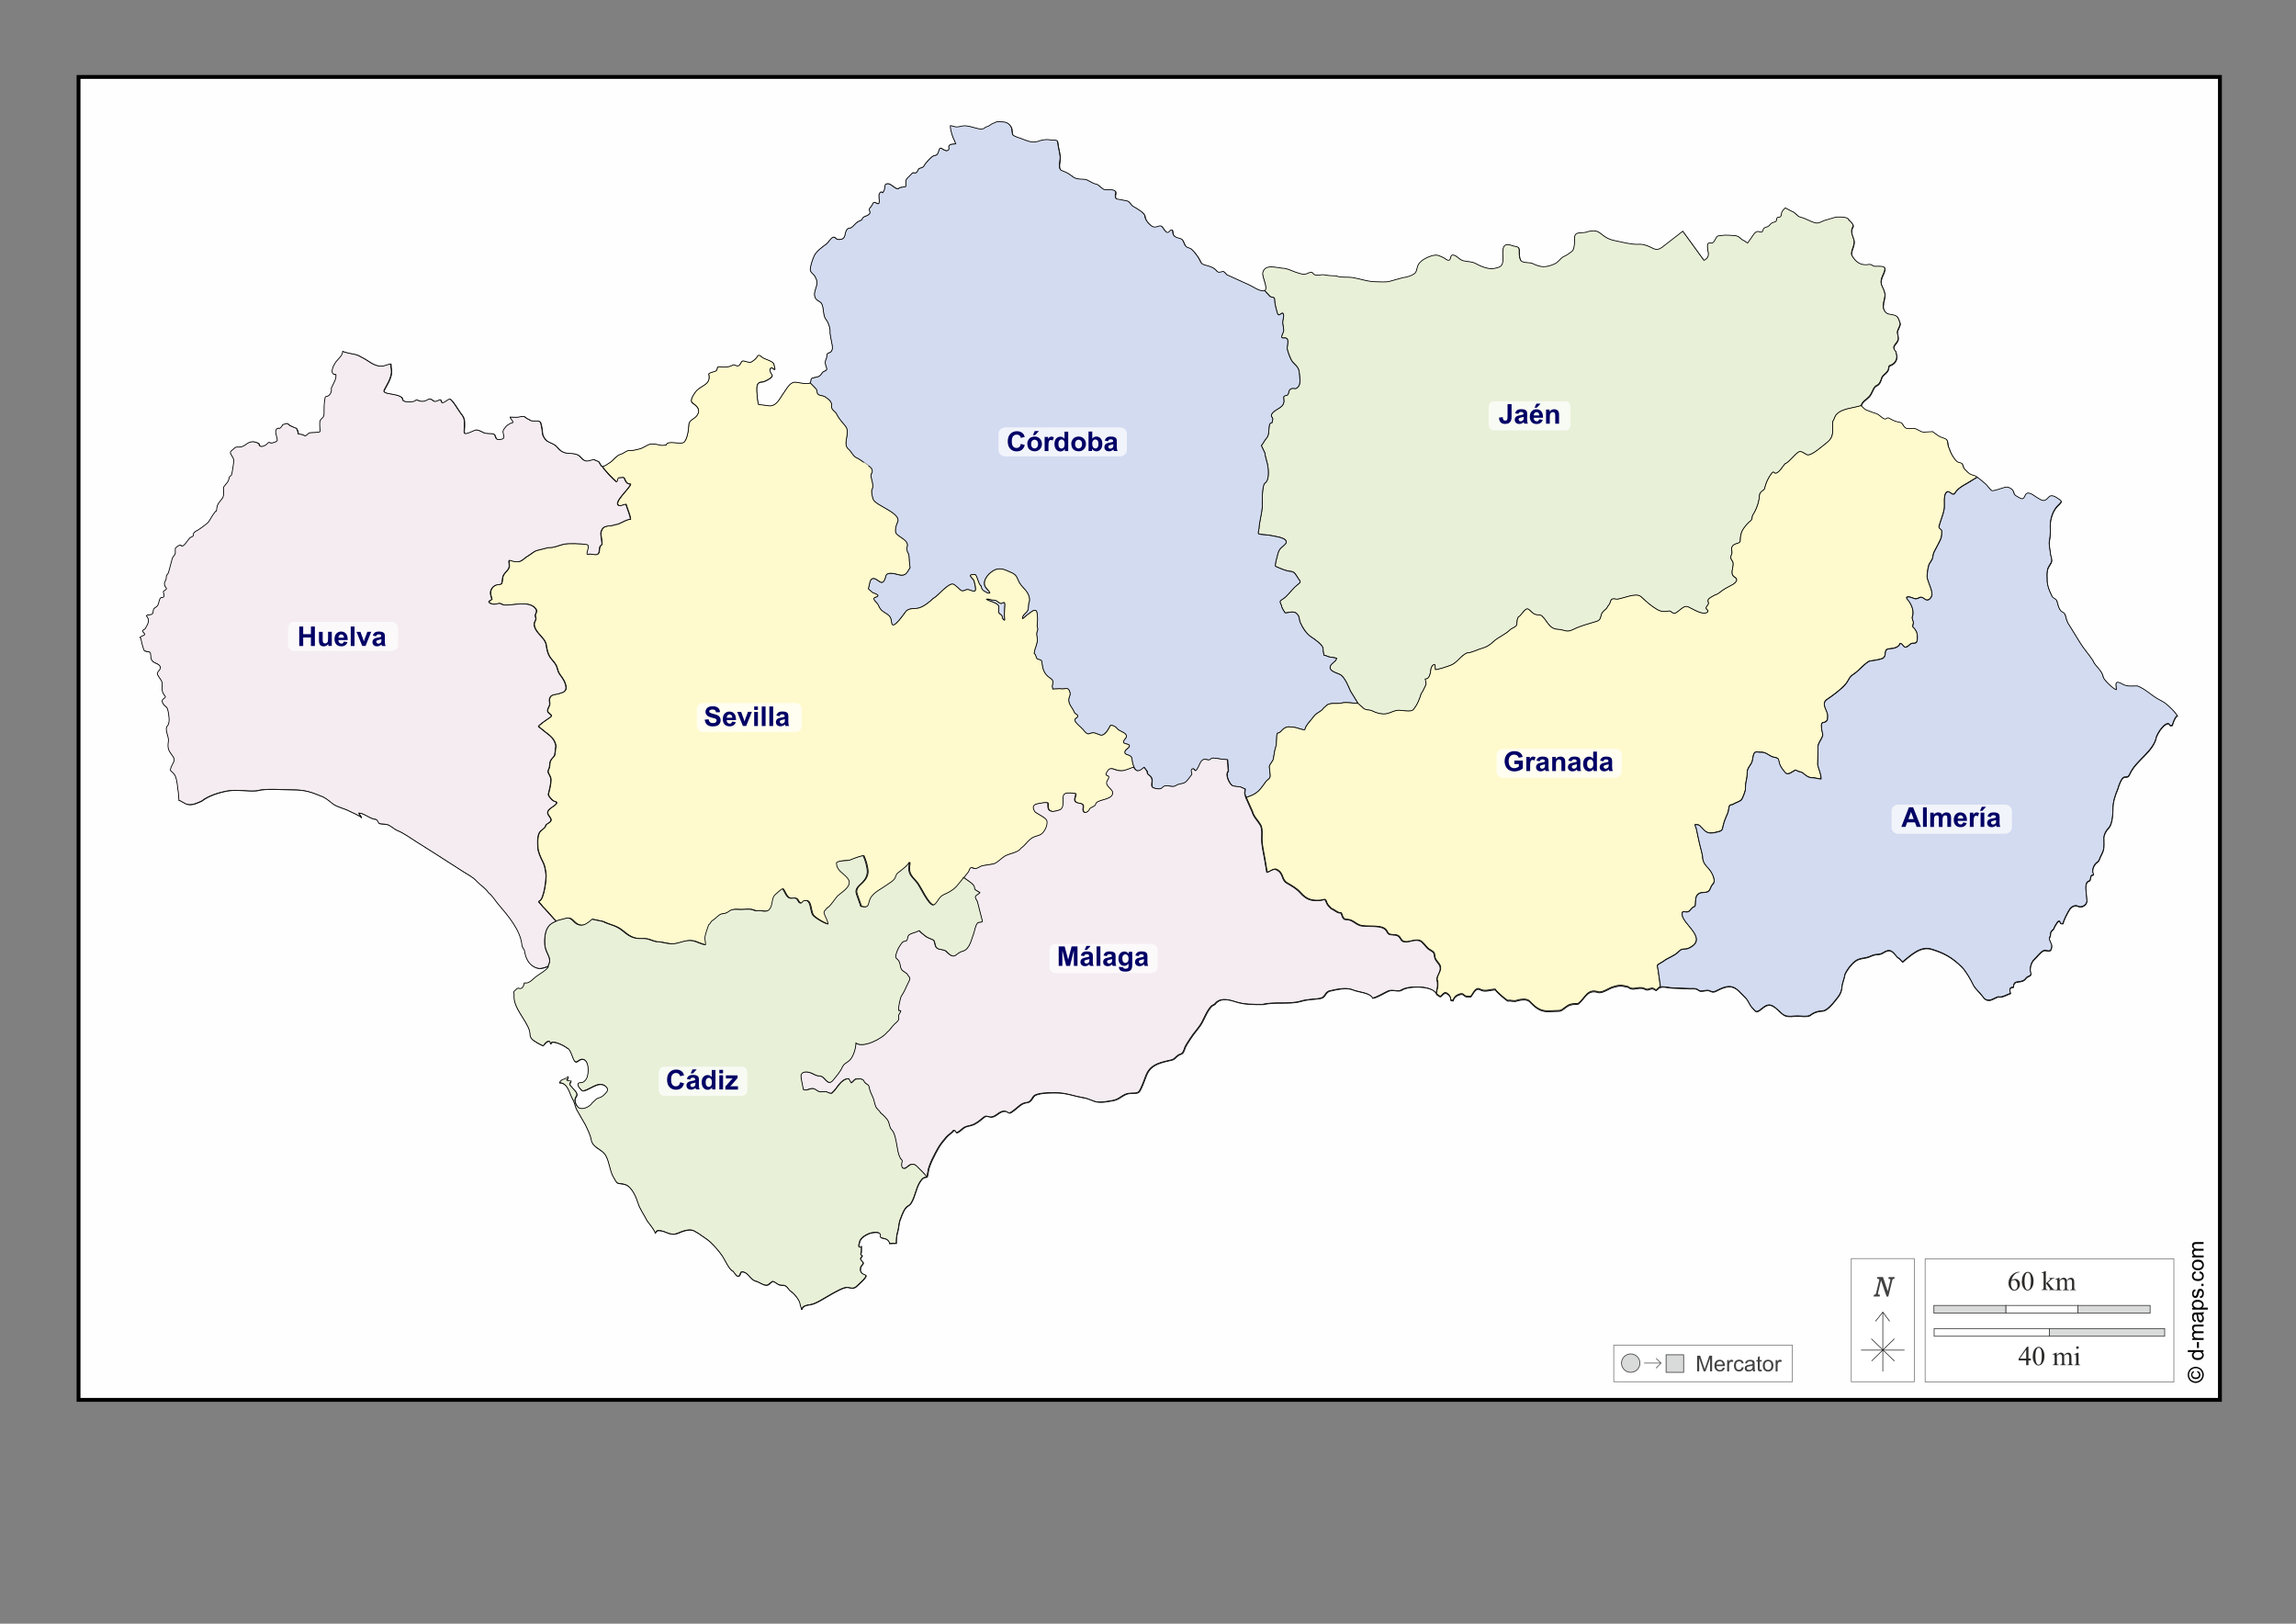 <?xml version="1.0" encoding="UTF-8"?>
<!DOCTYPE svg PUBLIC "-//W3C//DTD SVG 1.1//EN" "http://www.w3.org/Graphics/SVG/1.1/DTD/svg11.dtd">
<!-- Creator: CorelDRAW -->
<svg xmlns="http://www.w3.org/2000/svg" xml:space="preserve" width="297mm" height="210mm" version="1.1" style="shape-rendering:geometricPrecision; text-rendering:geometricPrecision; image-rendering:optimizeQuality; fill-rule:evenodd; clip-rule:evenodd"
viewBox="0 0 29700 21000"
 xmlns:xlink="http://www.w3.org/1999/xlink">
 <rect x="0" y="0" width="29700" height="21000" fill="#808080" stroke="none"/>
 <defs>
  <style type="text/css">
   <![CDATA[
    .str2 {stroke:black;stroke-width:10;stroke-opacity:0.502}
    .str4 {stroke:black;stroke-width:50}
    .str6 {stroke:#434242;stroke-width:10}
    .str3 {stroke:#3F3E3F;stroke-width:10}
    .str1 {stroke:black;stroke-width:10}
    .str0 {stroke:black;stroke-width:10}
    .str7 {stroke:#2B2A29;stroke-width:7.62}
    .str5 {stroke:black;stroke-width:7.62}
    .fil12 {fill:none}
    .fil4 {fill:#FEFEFE}
    .fil14 {fill:#D9DADA}
    .fil3 {fill:#F4ECF0}
    .fil0 {fill:#E8F0D8}
    .fil1 {fill:#D2DBF0}
    .fil2 {fill:lemonchiffon}
    .fil10 {fill:#FEFEFE;fill-rule:nonzero}
    .fil9 {fill:#D9DADA;fill-rule:nonzero}
    .fil13 {fill:#434242;fill-rule:nonzero}
    .fil11 {fill:#2B2A29;fill-rule:nonzero}
    .fil8 {fill:black;fill-rule:nonzero}
    .fil6 {fill:#000066;fill-rule:nonzero}
    .fil7 {fill:#FEFEFE;fill-rule:nonzero;fill-opacity:0.502}
    .fil5 {fill:#FEFEFE;fill-opacity:0.702}
   ]]>
  </style>
 </defs>
 <g id="Plan_x0020_1">
  <path class="fil0 str0" d="M17566 9099l76 67c36,26 69,11 105,29 55,28 136,52 201,35 55,-14 90,-42 150,-42 43,0 154,26 183,-7 50,-57 83,-137 104,-210 23,-28 39,-72 57,-105 15,-29 -8,-80 -7,-82 67,0 68,-91 76,-133 4,-21 21,-56 47,-54 9,1 6,57 8,65 25,6 181,-47 211,-61 77,-34 117,-116 200,-155 50,3 140,-45 194,-59 57,-15 104,-45 146,-85 65,-62 154,-91 219,-156 22,-22 82,-35 85,-69 3,-38 2,-63 21,-98 35,-5 85,-130 132,-96 31,22 48,52 87,66 26,10 62,-1 84,19 77,70 92,174 220,174 85,10 101,44 189,0 100,-50 199,-71 304,-105 61,-20 41,-75 71,-115 13,-17 27,-27 43,-41 20,-17 24,-40 42,-58 20,-21 15,-68 47,-75 24,-5 42,6 64,3 73,-9 240,-88 302,-32 70,64 129,120 213,169 42,22 82,29 129,19 46,-10 38,6 72,24 51,28 125,-112 195,-81 59,26 200,120 253,67 21,-21 -22,-34 -20,-54 1,-9 24,-37 30,-49 9,-23 -15,-39 1,-61 19,-25 61,-40 87,-57 27,-3 68,-38 90,-55 42,-32 96,-54 142,-82 38,-23 70,-66 22,-93 -71,-41 -12,-126 -22,-185 -5,-29 -30,-40 -30,-74 0,-14 12,-33 15,-49 3,-20 -5,-42 -5,-63 17,-84 113,-47 113,-102 0,-55 9,-108 43,-156 27,-39 56,-72 92,-101 24,-19 14,-52 27,-73 16,-26 78,-122 86,-253 3,-54 61,-67 65,-85 18,-75 45,-140 93,-202 31,-41 31,14 63,-3 49,-25 74,-81 109,-119 53,-19 119,-118 176,-153 33,-20 76,21 107,35 54,24 199,-111 247,-147 116,-87 81,-154 88,-284 21,-25 24,-65 49,-91 75,-80 222,-80 319,-114l0 0c0,-47 67,-82 101,-119 46,-50 50,-126 102,-146 33,-12 51,-64 61,-97 13,-42 80,-65 88,-119 9,-56 8,-27 56,-59 39,-26 54,-67 50,-112l-13 -56c-72,-67 33,-95 33,-165 0,-54 -27,-68 1,-121 12,-23 19,-46 25,-67 -8,-29 -28,-96 -59,-109 -27,-11 -56,-17 -86,-21 -52,-6 -85,-68 -73,-118 0,-48 28,-96 18,-146 -9,-42 -22,-64 -39,-103 -40,-89 57,-168 37,-229 -11,-32 -103,-22 -133,-23 -31,-2 -32,-31 -80,-23 -102,16 -162,-32 -211,-113 -24,-49 45,-130 27,-198 -16,-62 -54,-109 -11,-176 12,-19 -39,-80 -54,-82 -9,-56 -133,-44 -173,-44l-142 42c-41,12 -75,42 -118,33 -70,-15 -127,-59 -196,-74 -45,-10 -61,-58 -105,-72l-92 -48c-25,22 -48,46 -50,75 -4,71 -49,28 -59,58 -11,35 4,42 -45,54 -45,12 -42,41 -78,57 -18,8 -31,6 -45,20 -15,15 -11,49 -37,49 -31,0 -29,-19 -64,-1 -25,13 -48,55 -64,78 -16,22 -31,43 -46,64l-43 -29c-47,-17 -59,-58 -110,-65 -39,-5 -97,-8 -136,-8 -29,0 -56,9 -87,9 -31,0 -44,72 -77,91 -19,10 -56,-12 -63,18 -20,79 57,155 -48,208l-274 -377 -269 209c-63,42 -86,29 -148,-2 -54,-27 -109,-43 -171,-37 -94,0 -189,-27 -279,-45 -93,-18 -130,-43 -202,-100 -48,-39 -100,-32 -158,-20 -59,32 -172,-14 -172,76 0,47 -1,155 -33,178 -30,22 -62,48 -96,63 -64,28 -67,72 -135,103 -104,46 -174,46 -273,-4 -48,-24 -111,-3 -156,-37 -24,-44 -21,-84 -21,-134 0,-60 -50,-47 -93,-63 -146,-54 -121,68 -121,177 0,93 -37,104 -123,119 -66,12 -171,-31 -228,-64 -43,-25 -95,-23 -143,-33 -58,-5 -89,-58 -132,-73 -71,-25 -34,63 -78,63 -24,0 -45,-26 -67,-35 -52,-22 -74,-41 -137,-26 -67,17 -169,65 -194,133 -14,38 -11,82 -50,106 -41,26 -93,42 -142,47l-170 47c-53,14 -119,6 -174,6 -113,0 -206,-39 -313,-55 -57,-9 -156,4 -205,-21 -53,0 -108,-4 -157,-14 -42,-8 -116,26 -143,-19 -22,-36 -76,11 -110,12 -28,1 -45,-6 -72,-13 -62,-16 -120,-50 -183,-63 -92,0 -261,-71 -286,59 -10,52 76,205 24,229l0 0 69 76c18,23 64,8 64,39 0,34 10,94 21,126 5,15 12,79 34,79 18,0 46,-37 57,-15 16,32 -7,75 -7,111 0,37 19,86 11,119 -6,22 -50,90 -1,84 86,-11 49,75 49,134 0,30 35,114 48,142 33,68 103,84 108,176 4,70 34,164 -46,202 -31,0 -45,-12 -74,12 -24,21 -12,68 -42,75 -33,8 -46,7 -39,46 21,121 -102,119 -151,190 -19,27 -7,42 7,59 6,7 -4,40 -8,58 -68,8 -12,139 -74,205 -22,24 -40,65 -64,92l47 99c2,49 31,118 38,173 6,43 8,93 2,136 -4,28 -15,61 -40,77 -42,26 -35,262 -35,312 -8,95 -38,188 -43,282 -1,14 -18,57 -3,63 44,15 106,9 155,21 46,11 189,23 202,79 6,27 -48,62 -66,79 -39,38 -44,81 -57,133 -5,14 -28,104 -15,109 51,23 135,61 190,64 60,3 71,46 101,90 30,44 43,45 -6,81 -60,45 -91,94 -142,146 -24,24 -45,38 -73,56 -30,19 0,49 7,74 1,27 29,61 42,86 10,20 105,-35 153,13 45,45 26,69 48,120 30,66 80,144 142,184 37,24 152,103 152,151 -2,24 6,61 11,84 20,0 55,21 79,24 27,3 58,8 84,14 0,35 -61,65 -76,93 -42,79 95,98 132,125 54,39 97,147 123,206l98 160 0 0z"/>
  <path class="fil1 str0" d="M12993 7930c0,-35 6,-70 6,-105 0,-28 -4,-44 -34,-25 -29,18 -62,-28 -86,-35 -15,-4 -34,-2 -49,-6 -23,-5 -49,-16 -71,-10 9,12 55,27 71,33 26,9 89,34 90,66 2,50 -21,74 28,103 24,14 8,33 24,53 3,4 18,21 24,18 4,-2 -2,-38 -2,-45l-1 -48zm3124 2386c94,-34 149,-56 211,-142l46 -63c24,-33 63,-37 57,-90l-11 -100c-4,-34 47,-69 53,-111 6,-41 15,-105 28,-143 12,-29 11,-77 13,-109 1,-10 1,-73 10,-73l1 -2c42,-6 55,-41 84,-61 50,-34 83,-19 141,-14 31,3 109,40 130,28 7,-53 84,-126 115,-170 38,-54 92,-54 130,-112 15,-8 25,-24 40,-35 32,-22 70,-21 107,-21 28,0 53,2 80,-5 67,-17 144,4 214,4l0 0 -98 -160c-26,-60 -69,-167 -123,-206 -37,-27 -174,-46 -132,-125 15,-29 76,-58 76,-93 -26,-6 -56,-11 -84,-14 -24,-3 -59,-24 -79,-24 -6,-23 -13,-60 -11,-84 0,-49 -115,-127 -152,-151 -62,-40 -112,-117 -142,-184 -23,-51 -4,-76 -48,-120 -48,-48 -143,7 -153,-13 -13,-25 -41,-59 -42,-86 -6,-25 -36,-54 -7,-74 28,-18 49,-32 73,-56 51,-51 83,-101 142,-146 48,-36 36,-38 6,-81 -30,-43 -41,-86 -101,-90 -55,-3 -139,-42 -190,-64 -13,-6 9,-96 15,-109 13,-52 18,-95 57,-133 18,-17 72,-53 66,-79 -13,-56 -156,-68 -202,-79 -48,-12 -111,-5 -155,-21 -15,-5 2,-49 3,-63 5,-94 35,-187 43,-282 0,-50 -6,-285 35,-312 25,-16 36,-49 40,-77 6,-44 4,-93 -2,-136 -7,-54 -37,-124 -38,-173l-47 -99c24,-27 42,-69 64,-92 62,-67 6,-198 74,-205 4,-18 14,-50 8,-58 -14,-17 -25,-32 -7,-59 49,-71 172,-70 151,-190 -7,-39 7,-38 39,-46 30,-7 18,-54 42,-75 29,-24 42,-12 74,-12 79,-37 49,-132 46,-202 -5,-93 -75,-108 -108,-176 -14,-28 -48,-112 -48,-142 0,-59 37,-145 -49,-134 -49,6 -5,-62 1,-84 8,-33 -11,-83 -11,-119 0,-36 23,-79 7,-111 -11,-22 -39,15 -57,15 -21,0 -28,-64 -34,-79 -11,-32 -21,-92 -21,-126 0,-31 -47,-16 -64,-39l-69 -76 0 0c-5,3 -12,4 -21,3 -61,-3 -129,-55 -186,-81l-280 -127c-14,-14 -37,-49 -58,-43 -37,11 -54,19 -78,-11 -31,-39 -94,-59 -144,-71 -61,-15 -53,-39 -82,-87 -19,-31 -77,-113 -111,-128 -37,-17 -53,-10 -73,-53 -17,-39 -21,-66 -63,-77 -39,-10 -87,-22 -88,-72 0,-60 -32,-40 -59,-10 -22,24 -60,-39 -68,-51 -44,-74 -85,20 -153,-30 -36,-27 -78,-75 -81,-121 -3,-48 -117,-108 -155,-131 -30,-18 -44,-64 -81,-71l-135 -25c-38,-38 28,-84 -32,-111 -45,-20 -103,7 -142,-18 -33,-21 -54,-56 -94,-64 -52,-10 -101,-59 -146,-61 -102,-5 -114,-2 -189,-61 -34,-27 -76,-38 -115,-57 -36,-32 -4,-121 -7,-164 -4,-60 -27,-127 -32,-190 -3,-48 -53,-30 -88,-36 -65,-13 -116,-3 -176,18 -85,29 -171,-27 -250,-50 -13,-4 -66,-24 -70,-36 -4,-14 -8,-40 -8,-55 0,-46 -44,-96 -88,-107 -38,-9 -70,-3 -107,-9l0 0 -73 32c-14,9 -26,22 -42,27 -21,7 -44,17 -61,33 -38,10 -59,2 -96,-7 -49,-12 -120,-37 -171,-29 -29,5 -60,15 -89,13 -24,-2 -52,-16 -73,-16l-1 1c0,64 28,144 56,200l16 40 0 0c-34,1 -62,4 -76,14 -32,24 4,46 -19,66 -21,19 -55,0 -81,-18 -56,-37 -28,84 -90,87 -39,2 -94,71 -119,99 -31,35 -17,53 -74,66 -33,8 -24,38 -51,58 -14,11 -37,-7 -51,7 -22,22 -45,45 -67,67 -31,31 -8,103 -20,106 -51,15 -71,2 -95,31 -45,-5 -77,-53 -119,-66 -18,-5 -50,-2 -51,22 -1,24 -7,44 -14,67l-16 25c-17,-13 -32,-18 -48,23 -10,25 23,143 -23,117 -68,-38 -44,4 -90,52 -40,42 23,53 -20,91 -31,26 -78,20 -87,64 -2,8 -45,23 -54,29 -33,22 -49,49 -80,73 -16,13 -39,6 -54,20 -51,48 -5,137 -110,137 -42,0 -33,-23 -63,-30 -34,-8 -75,71 -101,89 -53,37 -128,93 -156,150 -21,43 -52,135 -52,183 0,35 45,57 61,87 37,66 30,95 7,163 -16,46 -23,95 10,133 20,22 57,30 71,59 31,64 11,152 59,208 26,31 49,103 49,143 -8,21 13,109 18,137 10,54 32,127 -37,145 -34,9 -18,52 -31,75 -13,24 -18,56 -7,84 0,21 29,48 2,68 -24,17 -33,7 -52,37 -30,47 -52,45 -109,57 -49,10 -22,43 -43,66l0 0 62 63c19,23 29,23 29,55 0,56 71,43 101,63 43,30 93,59 87,119 -7,59 50,63 70,116 32,59 69,96 110,147 69,86 -46,228 39,297 41,33 57,95 112,115 27,10 145,99 145,97 29,24 53,38 50,82 -1,12 -16,23 -17,38 -3,46 43,134 15,184 -16,29 3,98 13,130 27,87 394,184 310,310 -14,32 -35,111 -7,140 42,45 156,86 139,155 -8,33 -7,67 12,95 14,20 12,74 14,98l10 87c-25,38 -38,76 -74,91 -18,8 -43,9 -78,-1 -38,-10 -147,-41 -161,18 -44,179 -105,7 -176,35 -35,14 -35,86 -50,127l4 9 48 42c10,10 128,35 38,63 -55,17 25,70 36,97 18,40 33,69 73,93 64,40 93,52 101,134 11,126 176,-136 194,-150 48,-38 101,-22 156,-35 63,-15 146,-81 191,-126 55,-22 202,-215 264,-180 30,17 60,52 89,75 26,20 52,1 75,-7 37,-13 109,50 117,3 6,-32 -10,-83 -18,-115 -7,-28 -50,-47 -47,-77 0,-3 47,-7 56,-7 30,-1 44,134 85,152 -3,32 19,57 47,69 16,10 40,25 60,21 0,-2 0,-1 2,-2l1 -1c0,-22 -56,-62 -66,-97 -25,-85 70,-179 142,-206 66,-24 123,5 183,31 51,22 78,36 100,91 27,69 50,86 99,142 40,45 72,115 44,174 -8,42 4,76 -25,108 -29,32 -56,45 -56,91 9,0 55,-48 71,-57 33,-19 103,-97 117,-21 7,37 10,89 5,127 -4,33 -6,45 4,76 6,19 -13,45 -13,68 0,28 10,56 10,87 0,12 -26,106 -31,109l-12 59c14,10 21,23 26,46 11,51 71,17 75,66 8,88 28,155 102,204 40,26 48,43 34,91 -4,13 -2,32 4,54l95 -5c61,17 106,-39 128,50 9,35 -16,60 -16,95 0,66 49,100 71,159 9,24 47,30 46,50 -2,27 -54,27 -33,69 26,42 68,68 100,105 18,21 51,68 81,55 67,-28 81,-3 142,16 61,19 108,-79 134,-125 28,0 58,8 85,42 28,35 98,45 118,85 16,32 -38,56 -36,91 1,22 52,20 68,33 38,30 -51,55 -51,96 0,51 89,17 94,94 1,23 10,66 26,100l0 0c13,25 33,48 56,48 24,0 51,-20 78,-45l37 47c6,12 3,35 14,43 23,18 41,30 50,59 12,36 -21,99 18,115 29,12 92,25 113,3 64,-69 119,10 183,-32 32,-21 62,-19 95,-30 38,-12 47,-33 71,-61l28 -38c3,-2 6,-4 8,-7 16,-17 -29,-69 16,-81 11,-3 21,17 28,23 12,11 30,-23 35,-32 25,-39 39,-122 101,-112 21,3 48,16 66,-4 16,-18 36,-13 57,-11 26,2 51,7 76,11l83 8 8 105c-3,17 10,35 -3,51 -33,41 18,148 51,174 22,18 77,16 105,21 26,5 45,22 68,28 0,17 -6,31 -6,49 0,24 11,40 14,62l0 0z"/>
  <path class="fil2 str0" d="M12993 7930c0,-35 6,-70 6,-105 0,-28 -4,-44 -34,-25 -29,18 -62,-28 -86,-35 -15,-4 -34,-2 -49,-6 -23,-5 -49,-16 -71,-10 9,12 55,27 71,33 26,9 89,34 90,66 2,50 -21,74 28,103 24,14 8,33 24,53 3,4 18,21 24,18 4,-2 -2,-38 -2,-45l-1 -48zm-2515 -2980l62 63c19,23 29,23 29,55 0,56 71,43 101,63 43,30 93,59 87,119 -7,59 50,63 70,116 32,59 69,96 110,147 69,86 -46,228 39,297 41,33 57,95 112,115 27,10 145,99 145,97 29,24 53,38 50,82 -1,12 -16,23 -17,38 -3,46 43,134 15,184 -16,29 3,98 13,130 27,87 394,184 310,310 -14,32 -35,111 -7,140 42,45 156,86 139,155 -8,33 -7,67 12,95 14,20 12,74 14,98l10 87c-25,38 -38,76 -74,91 -18,8 -43,9 -78,-1 -38,-10 -147,-41 -161,18 -44,179 -105,7 -176,35 -35,14 -35,86 -50,127l4 9 48 42c10,10 128,35 38,63 -55,17 25,70 36,97 18,40 33,69 73,93 64,40 93,52 101,134 11,126 176,-136 194,-150 48,-38 101,-22 156,-35 63,-15 146,-81 191,-126 55,-22 202,-215 264,-180 30,17 60,52 89,75 26,20 52,1 75,-7 37,-13 109,50 117,3 6,-32 -10,-83 -18,-115 -7,-28 -50,-47 -47,-77 0,-3 47,-7 56,-7 30,-1 44,134 85,152 -3,32 19,57 47,69 16,10 40,25 60,21 0,-2 0,-1 2,-2l1 -1c0,-22 -56,-62 -66,-97 -25,-85 70,-179 142,-206 66,-24 123,5 183,31 51,22 78,36 100,91 27,69 50,86 99,142 40,45 72,115 44,174 -8,42 4,76 -25,108 -29,32 -56,45 -56,91 9,0 55,-48 71,-57 33,-19 103,-97 117,-21 7,37 10,89 5,127 -4,33 -6,45 4,76 6,19 -13,45 -13,68 0,28 10,56 10,87 0,12 -26,106 -31,109l-12 59c14,10 21,23 26,46 11,51 71,17 75,66 8,88 28,155 102,204 40,26 48,43 34,91 -4,13 -2,32 4,54l95 -5c61,17 106,-39 128,50 9,35 -16,60 -16,95 0,66 49,100 71,159 9,24 47,30 46,50 -2,27 -54,27 -33,69 26,42 68,68 100,105 18,21 51,68 81,55 67,-28 81,-3 142,16 61,19 108,-79 134,-125 28,0 58,8 85,42 28,35 98,45 118,85 16,32 -38,56 -36,91 1,22 52,20 68,33 38,30 -51,55 -51,96 0,51 89,17 94,94 1,23 10,66 26,100l0 0c-48,16 -109,48 -162,48 -98,0 -136,-79 -189,28 -29,58 70,9 14,94 -51,76 81,112 67,174 -20,90 -213,71 -221,138 -3,23 -53,36 -74,53 -28,66 -105,77 -89,-11 14,-79 -69,-36 -104,-82 -20,-26 21,-96 5,-99 -34,-7 -96,-14 -128,-2 -69,26 7,164 -67,209 -14,8 -87,26 -102,24 -67,-9 -58,-54 -60,-107 -1,-19 -115,4 -143,10 -61,14 -49,62 -22,102 34,30 146,74 155,120 11,56 -34,150 -85,175 -34,17 -71,21 -105,41 -58,35 -90,95 -142,131 -46,64 -139,67 -205,101 -50,26 -111,99 -162,107l-133 21c-29,5 -50,27 -78,34 -36,9 -33,-1 -62,-8 -29,-8 -34,43 -47,58l-53 68 0 0 -96 117c-53,53 -108,80 -173,109 -54,24 -85,127 -127,129 -61,3 -171,-240 -210,-288 -63,-79 -113,-103 -104,-207 1,-7 9,-54 2,-56l-1 1c0,27 -121,118 -144,135 -25,19 -25,54 -43,78 -17,23 -72,61 -97,76 -65,48 -152,85 -202,154 -56,77 -5,157 -138,124l-56 -160c-24,-69 32,-105 74,-147 39,-39 69,-89 67,-146 -2,-60 -28,-150 -53,-201 -29,0 -123,35 -154,49 -53,25 -142,3 -191,40 0,105 85,129 144,202 76,93 -68,173 -125,224 -29,26 -114,163 -142,158 -20,45 -59,31 -24,105 12,25 39,81 39,105 -38,0 -184,-86 -203,-121 -34,-62 -18,-209 -112,-180 -23,7 -23,42 -54,27 -22,-10 -23,-44 -47,-56 -32,-17 -70,15 -106,-19 -32,-30 -42,-70 -66,-104 -9,-13 -73,55 -88,65 -50,34 -42,109 -62,160 -44,109 -119,38 -187,58 -32,-2 -55,-21 -90,-21 -29,0 -59,-1 -88,2 -59,6 -128,-17 -180,24 -42,33 -52,23 -99,35 -34,8 -79,65 -114,84 -22,12 -26,42 -49,55 -15,40 -42,117 -48,159 -4,30 11,81 7,100 -47,0 -117,-44 -171,-52 -96,-15 -171,40 -264,40 -61,0 -121,-22 -181,-27 -23,9 -111,-31 -142,-37 -44,-9 -92,0 -136,-7 -112,-16 -161,-97 -251,-144 -58,-30 -126,-42 -181,-73l-142 -30c-11,11 -23,21 -36,31 -52,39 -96,63 -159,32 -50,-25 -73,-93 -140,-76 -51,14 -99,24 -138,39l0 0 -146 -161c8,5 3,2 7,3 -13,-4 -50,-50 -61,-64 -13,-17 -39,-30 -14,-41 57,-24 90,-286 83,-346 -7,-55 -16,-115 -43,-164 -23,-42 -62,-131 -62,-176 -2,-61 -12,-171 35,-216 18,-17 37,-30 54,-47 16,-16 3,-29 31,-46 50,-31 70,-45 28,-98 -55,-70 8,-98 66,-140 21,-15 49,-45 8,-52 -32,-6 -79,-60 -87,-91 13,-61 34,-125 34,-188 0,-51 -30,-68 -38,-109 -2,-8 21,-50 21,-72 3,-67 14,-77 56,-124 21,-23 15,-102 26,-132 -18,-103 -80,-136 -153,-195l-72 -58c-12,-10 114,-96 134,-109 65,-41 17,-39 -10,-76 -19,-24 5,-61 16,-86 16,-37 -15,-69 12,-112 26,-41 82,-28 125,-48 34,-13 44,-7 69,-38 29,-37 -14,-127 -38,-160 -26,-36 -50,-63 -61,-107 -18,-77 -49,-96 -91,-151 -40,-53 -50,-121 -60,-186 -22,-54 -32,-58 -68,-100 -43,-49 -113,-123 -72,-193 12,-20 11,-36 4,-55 -16,-41 40,-61 -2,-110 -85,-100 -288,-34 -397,-41 -25,-2 -39,-15 -61,-21 -12,-3 -31,5 -42,7 -26,7 -62,4 -86,-11 -37,-24 8,-35 25,-48 -3,-15 -6,-26 -11,-40 -14,-39 -10,-76 16,-111 10,-14 39,-34 54,-37 22,-5 44,-2 65,-14 16,-35 6,-74 25,-111 26,-49 84,-75 75,-136 -10,-73 -6,-60 50,-45 106,29 121,-28 201,-74 36,-21 70,-56 110,-66l147 -37c68,6 131,-28 196,-43 65,-15 232,-8 301,4 57,10 -32,142 19,126 43,-14 105,27 132,-14 18,-28 -1,-86 38,-107 19,-11 -18,-130 -7,-168 31,-103 105,-62 183,-94 62,-3 137,-69 198,-69 0,-46 -45,-144 -58,-194 -27,0 -63,25 -88,17 -94,-30 147,-231 147,-278 -34,0 -54,-16 -68,-46 -10,-22 -13,-48 -43,-38 -9,3 -44,1 -45,2 -7,5 -9,65 -31,49 -23,-17 -175,-169 -177,-199l0 0c46,-9 59,-32 98,-52 42,-28 83,-89 130,-103 50,-14 84,-58 133,-51 32,4 81,-12 113,-19 43,-8 83,-42 125,-58 47,-18 118,3 166,12 23,0 38,-4 57,-7 18,-64 178,-1 226,-32 43,-27 65,-168 65,-217 0,-80 76,-81 110,-136 47,-71 -7,-118 -59,-153 -47,-31 12,-110 31,-139 65,-98 212,-91 176,-238 -4,-16 75,-32 91,-40 40,-20 -8,-64 64,-54 54,8 98,4 147,-17 22,-31 61,23 93,-3 26,-21 25,-68 64,-55 28,10 44,10 73,17 19,4 81,-45 88,-62 29,-61 50,-14 90,7 37,20 129,42 136,82 0,14 21,66 8,67 -17,2 -33,-33 -50,-18 -30,27 6,65 19,91 14,29 -101,89 -131,89 -74,0 -68,62 -68,111 0,25 12,178 24,179 37,3 81,7 117,14 113,22 157,-102 212,-175 40,-58 78,-138 156,-128 36,5 156,32 179,7l0 0z"/>
  <path class="fil2 str0" d="M16117 10316c94,-34 149,-56 211,-142l46 -63c24,-33 63,-37 57,-90l-11 -100c-4,-34 47,-69 53,-111 6,-41 15,-105 28,-143 12,-29 11,-77 13,-109 1,-10 1,-73 10,-73l1 -2c42,-6 55,-41 84,-61 50,-34 83,-19 141,-14 31,3 109,40 130,28 7,-53 84,-126 115,-170 38,-54 92,-54 130,-112 15,-8 25,-24 40,-35 32,-22 70,-21 107,-21 28,0 53,2 80,-5 67,-17 144,4 214,4l0 0 76 67c36,26 69,11 105,29 55,28 136,52 201,35 55,-14 90,-42 150,-42 43,0 154,26 183,-7 50,-57 83,-137 104,-210 23,-28 39,-72 57,-105 15,-29 -8,-80 -7,-82 67,0 68,-91 76,-133 4,-21 21,-56 47,-54 9,1 6,57 8,65 25,6 181,-47 211,-61 77,-34 117,-116 200,-155 50,3 140,-45 194,-59 57,-15 104,-45 146,-85 65,-62 154,-91 219,-156 22,-22 82,-35 85,-69 3,-38 2,-63 21,-98 35,-5 85,-130 132,-96 31,22 48,52 87,66 26,10 62,-1 84,19 77,70 92,174 220,174 85,10 101,44 189,0 100,-50 199,-71 304,-105 61,-20 41,-75 71,-115 13,-17 27,-27 43,-41 20,-17 24,-40 42,-58 20,-21 15,-68 47,-75 24,-5 42,6 64,3 73,-9 240,-88 302,-32 70,64 129,120 213,169 42,22 82,29 129,19 46,-10 38,6 72,24 51,28 125,-112 195,-81 59,26 200,120 253,67 21,-21 -22,-34 -20,-54 1,-9 24,-37 30,-49 9,-23 -15,-39 1,-61 19,-25 61,-40 87,-57 27,-3 68,-38 90,-55 42,-32 96,-54 142,-82 38,-23 70,-66 22,-93 -71,-41 -12,-126 -22,-185 -5,-29 -30,-40 -30,-74 0,-14 12,-33 15,-49 3,-20 -5,-42 -5,-63 17,-84 113,-47 113,-102 0,-55 9,-108 43,-156 27,-39 56,-72 92,-101 24,-19 14,-52 27,-73 16,-26 78,-122 86,-253 3,-54 61,-67 65,-85 18,-75 45,-140 93,-202 31,-41 31,14 63,-3 49,-25 74,-81 109,-119 53,-19 119,-118 176,-153 33,-20 76,21 107,35 54,24 199,-111 247,-147 116,-87 81,-154 88,-284 21,-25 24,-65 49,-91 75,-80 222,-80 319,-114l0 0c13,4 36,38 56,46l91 35c38,11 63,17 92,44 14,13 43,35 60,40 18,5 33,-24 54,-12 43,24 64,38 114,49 38,9 51,4 72,42 35,63 64,42 131,42 49,0 86,49 138,49l110 -7 0 0 70 50c32,24 69,28 104,47 20,11 23,37 27,58 3,15 2,31 8,45 7,15 19,39 21,54 14,37 62,121 96,139 14,7 45,9 55,20 23,25 12,53 43,81 19,17 39,41 61,54 19,11 34,13 55,20 13,4 29,14 46,26l0 0 -138 84c-57,31 -119,68 -151,120 -34,56 -69,-30 -105,-11 -54,29 -28,169 -37,219 -14,80 -49,154 -69,232 4,32 37,27 37,60 0,75 -5,85 -39,151l-58 111c-12,22 -16,49 -20,74 -6,40 -42,68 -53,108 -13,48 -16,88 -21,138 7,73 86,198 59,258 -14,32 -50,66 -86,37 -83,-67 -70,26 -161,-17 -30,-14 -107,-28 -62,23 47,53 88,148 61,219 -12,31 21,58 11,92 -18,63 7,34 28,81 25,28 27,74 25,111 -1,26 -4,61 -40,60 -59,-2 -51,24 -98,48 -42,21 -48,-45 -85,-45 -17,51 -81,66 -133,69 -98,5 -24,88 -96,126 -58,20 -103,23 -161,33 -46,8 -153,133 -203,164 -74,47 -61,71 -110,132 -50,63 -169,152 -238,197 -92,60 4,142 4,214 -3,39 6,59 -32,81 -23,14 -36,-5 -47,30 -7,24 6,95 14,121 14,43 -59,113 -60,165l-4 238c14,65 44,112 44,182 -14,5 -82,-16 -110,-15 -87,3 -112,-75 -171,-78 -19,-1 -43,-24 -52,-21 -31,13 -94,77 -132,32 -23,-27 -60,-74 -71,-108 -23,-73 0,-75 -81,-92 -56,-12 -87,-63 -157,-63 -34,6 -75,-23 -96,21 -10,21 -13,66 -20,91 -12,51 -66,90 -66,147 0,50 -5,82 -16,130 -6,25 -7,68 -7,93 0,19 -35,110 -47,128 -20,29 -87,43 -117,67 -6,2 -36,4 -37,9 -11,3 -19,81 -25,95 -24,59 -46,101 -61,165 -12,49 -7,68 -62,82 -66,16 -132,35 -183,-18l-62 -63c-8,-8 -59,-18 -59,-6l16 41 43 200c12,54 42,144 42,196 10,57 41,89 77,128 33,35 102,151 55,199 -48,48 -21,109 -119,109 -156,0 -81,174 -123,184 -37,9 -50,58 -82,66 -40,10 -75,-26 -75,32 4,131 351,315 85,439 -52,24 -82,-7 -126,41 -57,61 -141,80 -202,129 -15,12 -74,38 -77,54 -2,8 16,84 16,105l24 169 0 0c-9,2 -16,6 -22,12 -34,31 -25,37 -63,13 -37,-23 -69,24 -107,4 -21,-11 -31,-15 -56,-17 -78,-4 -107,34 -173,-14 -82,-21 -117,-22 -199,5 -47,15 -135,79 -184,63 -141,-44 -163,70 -256,148 -9,8 -68,3 -86,10 -61,3 -116,83 -161,84l-142 5c-116,4 -176,-59 -250,-133 -28,-28 -117,-19 -151,-6 -49,19 -90,-7 -122,4 -26,-9 -157,-124 -164,-146 -67,0 -133,36 -198,-1 -56,-32 -87,53 -117,91 -34,0 -66,10 -92,-19 -25,-28 -76,-2 -102,15 -23,23 -28,30 -37,58 -8,0 -21,-4 -30,-7 0,-36 -11,-52 -36,-76 -45,-40 -65,5 -91,26 -16,13 -45,-23 -57,-26l0 0c0,-26 19,-84 19,-110 0,-22 1,-57 -10,-75 0,-61 56,-107 44,-166 -11,-55 -71,-78 -74,-143 -2,-55 -31,-57 -72,-85 -39,-26 -78,-98 -120,-112 -75,-25 -153,36 -216,8 -37,-16 -32,-70 -91,-80 -55,-9 -95,8 -117,-48 -51,-102 -268,-45 -358,-81 -41,-16 -74,-49 -112,-63 -61,-23 -86,18 -114,-72 -12,-39 -20,-15 -51,-30 -30,-15 -52,-35 -86,-49 -38,-38 -51,-47 -68,-98 -12,-35 -42,-10 -79,-7 -115,6 -175,-14 -251,-99 -51,-57 -110,-88 -174,-126 -80,-48 -37,-135 -148,-179 -55,0 -74,38 -112,38l-29 -174c-14,-85 -37,-168 -37,-256 0,-53 9,-135 -18,-180 -30,-52 -91,-110 -104,-170l-84 -188 0 0z"/>
  <path class="fil1 str0" d="M21478 12765c42,-12 108,7 142,9l240 10c66,0 73,-7 124,28 13,9 65,-1 82,-4 65,-12 66,41 135,5 107,-56 198,-92 292,4l88 89c34,35 46,82 77,119 16,11 46,57 64,56 45,-3 92,-76 149,-84 86,-13 153,113 222,137 53,18 102,4 156,4 49,0 120,14 163,-7 52,-41 102,-56 166,-59 65,-3 162,-134 200,-184 27,-35 45,-80 48,-125 4,-57 31,-107 38,-161 25,-61 83,-136 135,-174 46,-34 90,-34 143,-45 44,-9 77,-36 126,-40 29,-2 59,-3 84,-19 99,-64 123,-27 193,57 29,10 54,55 65,58 100,-81 228,-208 369,-167 168,50 274,110 399,234 51,52 115,164 146,230 23,48 88,101 120,147 27,38 52,57 102,49 28,-5 92,-47 108,-42 38,13 111,-30 153,-45 6,-2 -19,-38 -6,-61 12,-20 27,-14 44,-20 0,-114 104,-28 165,-119 25,-29 76,-18 57,-75 -16,-48 9,-130 42,-159 39,-34 79,-99 128,-119 28,-11 76,24 93,-14 27,-62 -4,-82 -20,-132 -5,-17 15,-43 15,-64 0,-46 15,-37 41,-72 11,-37 34,-62 51,-91 3,0 2,0 4,-3 7,-1 15,-8 22,-3 0,16 8,17 10,26l2 1c13,3 21,5 32,1 6,-46 62,-149 88,-188 19,-29 70,-54 101,-36 46,27 119,-12 119,-69 0,-49 -27,-188 -6,-222 6,-38 48,-25 50,-55 1,-16 5,-47 21,-53 31,-11 22,-8 14,-32 -13,-38 7,-90 32,-118 24,-26 37,-20 51,-58 14,-39 39,-78 50,-115 13,-42 8,-102 8,-147 -7,-46 28,-109 61,-142 44,-44 55,-168 55,-232 0,-110 25,-179 66,-279 8,-33 45,-147 87,-147 56,0 49,-12 80,-69 87,-161 296,-268 331,-456 21,-51 68,-123 113,-153 13,-9 44,-22 52,-4 10,23 19,17 40,12l1 -1c0,-16 39,-122 66,-121l0 0c-10,-22 -60,-79 -80,-97 -28,-26 -63,-61 -95,-82 -27,-18 -58,-31 -86,-48 -92,-54 -158,-126 -260,-165 -53,0 -128,9 -176,-15 -45,-23 -110,-66 -101,15l5 46 0 2c-33,0 -161,-127 -167,-158 -19,-98 -102,-134 -137,-221 -51,-76 -117,-150 -165,-228l-136 -221c-29,-39 -40,-79 -51,-124 -12,-50 -36,-39 -64,-70 -18,-19 -32,-63 -38,-89 -13,-49 -10,-47 -53,-75 -22,-14 -24,-30 -35,-53 -22,-44 -47,-113 -47,-163 0,-58 -9,-113 12,-167 17,-41 53,-69 47,-109 -4,-30 -17,-61 -19,-92 -2,-50 -22,-100 -11,-150 14,-67 12,-123 10,-189 0,-93 32,-199 96,-263 10,-10 47,-43 47,-56 0,-21 -35,-37 -51,-49 -36,-24 -83,-48 -113,-13 -64,75 -88,40 -157,2 -30,-19 -117,-94 -146,-27 -32,73 -51,45 -108,15 -44,-23 -30,-38 -49,-72 -16,-28 -64,-53 -97,-47 -33,6 -162,58 -181,44 -25,-19 -49,-56 -72,-80 -26,-20 -69,-60 -107,-87l0 0 -138 84c-57,31 -119,68 -151,120 -34,56 -69,-30 -105,-11 -54,29 -28,169 -37,219 -14,80 -49,154 -69,232 4,32 37,27 37,60 0,75 -5,85 -39,151l-58 111c-12,22 -16,49 -20,74 -6,40 -42,68 -53,108 -13,48 -16,88 -21,138 7,73 86,198 59,258 -14,32 -50,66 -86,37 -83,-67 -70,26 -161,-17 -30,-14 -107,-28 -62,23 47,53 88,148 61,219 -12,31 21,58 11,92 -18,63 7,34 28,81 25,28 27,74 25,111 -1,26 -4,61 -40,60 -59,-2 -51,24 -98,48 -42,21 -48,-45 -85,-45 -17,51 -81,66 -133,69 -98,5 -24,88 -96,126 -58,20 -103,23 -161,33 -46,8 -153,133 -203,164 -74,47 -61,71 -110,132 -50,63 -169,152 -238,197 -92,60 4,142 4,214 -3,39 6,59 -32,81 -23,14 -36,-5 -47,30 -7,24 6,95 14,121 14,43 -59,113 -60,165l-4 238c14,65 44,112 44,182 -14,5 -82,-16 -110,-15 -87,3 -112,-75 -171,-78 -19,-1 -43,-24 -52,-21 -31,13 -94,77 -132,32 -23,-27 -60,-74 -71,-108 -23,-73 0,-75 -81,-92 -56,-12 -87,-63 -157,-63 -34,6 -75,-23 -96,21 -10,21 -13,66 -20,91 -12,51 -66,90 -66,147 0,50 -5,82 -16,130 -6,25 -7,68 -7,93 0,19 -35,110 -47,128 -20,29 -87,43 -117,67 -6,2 -36,4 -37,9 -11,3 -19,81 -25,95 -24,59 -46,101 -61,165 -12,49 -7,68 -62,82 -66,16 -132,35 -183,-18l-62 -63c-8,-8 -59,-18 -59,-6l16 41 43 200c12,54 42,144 42,196 10,57 41,89 77,128 33,35 102,151 55,199 -48,48 -21,109 -119,109 -156,0 -81,174 -123,184 -37,9 -50,58 -82,66 -40,10 -75,-26 -75,32 4,131 351,315 85,439 -52,24 -82,-7 -126,41 -57,61 -141,80 -202,129 -15,12 -74,38 -77,54 -2,8 16,84 16,105l24 169 0 0z"/>
  <path class="fil3 str0" d="M12471 11348l53 -68c14,-15 18,-65 47,-58 29,8 27,17 62,8 28,-7 49,-29 78,-34l133 -21c51,-8 112,-81 162,-107 66,-34 158,-37 205,-101 52,-36 84,-96 142,-131 34,-21 71,-24 105,-41 51,-26 95,-119 85,-175 -9,-46 -121,-90 -155,-120 -27,-40 -39,-87 22,-102 28,-7 143,-30 143,-10 2,54 -7,98 60,107 16,2 89,-16 102,-24 74,-45 -2,-183 67,-209 32,-12 95,-5 128,2 17,3 -25,73 -5,99 35,46 118,3 104,82 -15,88 62,78 89,11 21,-17 71,-30 74,-53 8,-68 201,-48 221,-138 14,-62 -118,-98 -67,-174 56,-85 -43,-36 -14,-94 53,-107 91,-28 189,-28 53,0 115,-32 162,-48l0 0c13,25 33,48 56,48 24,0 51,-20 78,-45l37 47c6,12 3,35 14,43 23,18 41,30 50,59 12,36 -21,99 18,115 29,12 92,25 113,3 64,-69 119,10 183,-32 32,-21 62,-19 95,-30 38,-12 47,-33 71,-61l28 -38c3,-2 6,-4 8,-7 16,-17 -29,-69 16,-81 11,-3 21,17 28,23 12,11 30,-23 35,-32 25,-39 39,-122 101,-112 21,3 48,16 66,-4 16,-18 36,-13 57,-11 26,2 51,7 76,11l83 8 8 105c-3,17 10,35 -3,51 -33,41 18,148 51,174 22,18 77,16 105,21 26,5 45,22 68,28 0,17 -6,31 -6,49 0,24 11,40 14,62l0 0 84 188c13,60 74,118 104,170 27,45 18,128 18,180 0,88 23,171 37,256l29 174c38,0 57,-38 112,-38 111,44 68,131 148,179 64,38 123,69 174,126 76,85 136,105 251,99 37,-2 68,-28 79,7 17,50 30,60 68,98 33,14 55,34 86,49 31,15 39,-9 51,30 28,90 53,49 114,72 38,14 71,47 112,63 90,36 306,-21 358,81 22,55 63,38 117,48 59,10 54,64 91,80 63,28 141,-33 216,-8 42,14 81,86 120,112 41,28 69,30 72,85 3,65 62,88 74,143 12,59 -44,105 -44,166 11,18 10,53 10,75 0,26 -19,84 -19,110l0 0c-29,-119 -363,-115 -445,-59 -48,33 -115,-12 -178,16 -55,25 -146,83 -203,91 -24,-72 -187,-79 -249,-106 -90,-40 -226,-5 -313,15 -64,32 -42,85 -125,96 -73,10 -160,11 -230,32 -160,48 -341,5 -499,44 -124,0 -236,3 -355,-35 -95,-30 -205,-57 -271,36 -4,1 -7,3 -11,3 -7,6 -17,11 -25,15 -58,58 -90,147 -129,218 -39,70 -103,133 -146,202 -23,36 -70,100 -78,139 -29,87 -47,46 -95,91 -60,57 -55,44 -127,62 -120,29 -222,58 -273,187 -15,37 -69,194 -96,214 -33,24 -65,11 -103,17 -99,0 -135,77 -227,93 -77,13 -169,35 -244,11 -41,-13 -106,-45 -147,-47 -116,-20 -222,-63 -342,-63 -56,0 -283,-8 -304,59 -1,0 -2,1 -3,1l-5 9c-47,79 -68,41 -137,77 -32,17 -140,123 -165,115 -32,-11 -35,-29 -81,-21 -60,10 -105,89 -174,71 -29,-8 -46,-16 -74,7 -31,25 -72,62 -107,79 -52,32 -92,26 -138,48 -29,14 -81,75 -110,71 0,-1 -6,-6 -7,-7 -6,-22 -8,-23 -30,-20 -10,21 -67,57 -87,80 -38,45 -72,84 -102,134 -41,68 -137,247 -139,325 -5,9 -7,57 -16,61l0 0c-27,-37 -67,-79 -100,-109 -32,-30 -46,-60 -97,-53 -37,5 -69,58 -99,53 -40,-6 -31,-65 -23,-92 5,-16 -14,-27 -23,-39 -33,-66 -33,-106 -47,-177 -9,-50 -26,-153 -63,-190 -33,-33 -27,-68 -44,-107 -19,-44 -69,-87 -105,-117 -4,-20 -46,-50 -57,-73 -12,-27 -18,-52 -24,-79 -13,-58 -50,-103 -61,-165 -10,-58 -27,-37 -60,-75 -18,-21 -5,-28 -38,-40 -30,-11 -47,0 -78,-3 -15,6 -55,58 -60,49l-30 -53c-103,0 -151,133 -217,185 -20,16 -59,-16 -83,-18 -54,-3 -71,17 -121,-21 -68,-51 -106,23 -168,-8 -4,-34 -36,-160 -29,-185 20,-65 114,-40 159,-15 49,27 56,21 108,31 54,27 84,129 150,47 42,-53 89,-103 116,-165 24,-53 64,-56 103,-98 43,-46 74,-153 74,-215 95,71 343,-58 406,-143 31,-21 64,-76 95,-104 30,-27 63,-47 51,-92 -8,-32 28,-54 28,-77 -9,0 -19,-6 -28,-6 -7,-29 22,-166 37,-188 41,-59 59,-115 91,-176 28,-54 21,-53 -10,-94 -6,-24 -62,-44 -79,-70 -18,-28 -15,-51 -24,-82 -26,-86 -77,-32 -39,-145 15,-46 42,-87 72,-125 14,-18 35,-10 54,-22 18,-12 10,-51 29,-71 19,-20 69,-31 96,-41 68,-26 23,-26 70,11 38,29 53,51 101,70 75,30 56,13 80,96 21,71 106,32 146,80 113,114 107,15 205,-9 89,-22 111,-148 140,-223 16,-42 23,-109 52,-141 20,-21 69,-1 62,-27l-58 -227c0,-31 -42,-67 -31,-91 7,-15 58,-40 58,-50 -15,-5 -39,-22 -54,-31 -22,-13 -13,-23 -18,-43 -10,-38 -105,-94 -138,-119l0 0z"/>
  <path class="fil0 str0" d="M7191 11915c-76,28 -126,73 -141,195 -8,68 -5,133 21,196 19,44 54,100 34,150 -5,14 -11,27 -16,41l0 0c0,31 -139,113 -167,136 -27,23 -78,76 -115,76 -48,0 -17,-12 -40,37 -30,65 -61,14 -84,37 -53,53 -37,14 -37,89 -12,160 154,308 199,455 13,44 -3,66 30,107 19,24 118,81 150,91 1,0 32,-46 58,-56 44,-17 20,32 41,32 0,-65 182,24 207,52 40,5 67,107 82,141 39,87 65,4 116,4 93,0 86,196 53,249 -17,28 -38,51 -72,51 -92,0 9,109 25,109 83,0 211,-146 304,-52 42,42 -8,79 -37,108 -21,21 -44,27 -73,37 -33,12 -45,42 -71,58 -29,47 -108,89 -162,71 -36,-12 -68,-82 -58,-118 9,-34 35,-39 18,-78 -16,-35 -63,-71 -86,-106 -8,-13 15,-32 15,-49 0,-2 -41,-6 -54,-10l0 -4c7,-2 25,-39 12,-44 -1,-1 -38,35 -60,35 -16,0 -49,30 -49,48 110,0 126,135 170,212 27,46 31,99 58,145l107 186c25,52 65,134 74,189 20,116 142,119 192,213 45,85 51,202 100,280 15,20 32,69 57,74 48,9 95,8 134,39 59,48 101,145 123,216 24,78 80,153 117,228 29,41 95,116 106,161 15,-4 13,-32 44,-32 102,0 146,81 262,30 40,-18 96,-38 140,-38 56,0 69,22 115,45 49,37 108,70 151,110 55,51 116,122 157,182 30,44 89,180 139,197 20,22 50,84 79,61 27,-22 5,-67 63,-49 61,19 85,99 151,116 49,12 89,53 142,53 32,0 66,-56 84,-49 49,19 62,53 119,49 62,-3 69,51 109,79 40,22 118,120 118,164l20 70c4,0 4,-4 7,-4 15,-47 66,-51 110,-58 75,-12 178,-84 247,-122 48,-27 189,-112 237,-100 52,10 80,20 121,-22 17,-18 147,-125 107,-140 -52,-20 -73,-36 -63,-95 5,-30 43,-43 33,-67 -6,-13 -40,-34 -33,-53 2,-5 29,-35 20,-38 -34,-12 -10,-24 -10,-51l0 -70c-4,1 -21,17 -28,13 -13,-7 -2,-48 4,-57 0,-61 102,-115 152,-126 34,-7 123,-19 114,32 -9,47 54,29 90,56 19,14 30,33 29,50l0 0 91 -3 0 0c0,-44 2,-103 16,-144 17,-52 15,-125 38,-172 21,-55 49,-143 102,-170 62,-31 93,-190 123,-257 15,-34 44,-89 78,-105 14,-6 28,-4 39,-9l0 0c-27,-37 -67,-79 -100,-109 -32,-30 -46,-60 -97,-53 -37,5 -69,58 -99,53 -40,-6 -31,-65 -23,-92 5,-16 -14,-27 -23,-39 -33,-66 -33,-106 -47,-177 -9,-50 -26,-153 -63,-190 -33,-33 -27,-68 -44,-107 -19,-44 -69,-87 -105,-117 -4,-20 -46,-50 -57,-73 -12,-27 -18,-52 -24,-79 -13,-58 -50,-103 -61,-165 -10,-58 -27,-37 -60,-75 -18,-21 -5,-28 -38,-40 -30,-11 -47,0 -78,-3 -15,6 -55,58 -60,49l-30 -53c-103,0 -151,133 -217,185 -20,16 -59,-16 -83,-18 -54,-3 -71,17 -121,-21 -68,-51 -106,23 -168,-8 -4,-34 -36,-160 -29,-185 20,-65 114,-40 159,-15 49,27 56,21 108,31 54,27 84,129 150,47 42,-53 89,-103 116,-165 24,-53 64,-56 103,-98 43,-46 74,-153 74,-215 95,71 343,-58 406,-143 31,-21 64,-76 95,-104 30,-27 63,-47 51,-92 -8,-32 28,-54 28,-77 -9,0 -19,-6 -28,-6 -7,-29 22,-166 37,-188 41,-59 59,-115 91,-176 28,-54 21,-53 -10,-94 -6,-24 -62,-44 -79,-70 -18,-28 -15,-51 -24,-82 -26,-86 -77,-32 -39,-145 15,-46 42,-87 72,-125 14,-18 35,-10 54,-22 18,-12 10,-51 29,-71 19,-20 69,-31 96,-41 68,-26 23,-26 70,11 38,29 53,51 101,70 75,30 56,13 80,96 21,71 106,32 146,80 113,114 107,15 205,-9 89,-22 111,-148 140,-223 16,-42 23,-109 52,-141 20,-21 69,-1 62,-27l-58 -227c0,-31 -42,-67 -31,-91 7,-15 58,-40 58,-50 -15,-5 -39,-22 -54,-31 -22,-13 -13,-23 -18,-43 -10,-38 -105,-94 -138,-119l0 0 -96 117c-53,53 -108,80 -173,109 -54,24 -85,127 -127,129 -61,3 -171,-240 -210,-288 -63,-79 -113,-103 -104,-207 1,-7 9,-54 2,-56l-1 1c0,27 -121,118 -144,135 -25,19 -25,54 -43,78 -17,23 -72,61 -97,76 -65,48 -152,85 -202,154 -56,77 -5,157 -138,124l-56 -160c-24,-69 32,-105 74,-147 39,-39 69,-89 67,-146 -2,-60 -28,-150 -53,-201 -29,0 -123,35 -154,49 -53,25 -142,3 -191,40 0,105 85,129 144,202 76,93 -68,173 -125,224 -29,26 -114,163 -142,158 -20,45 -59,31 -24,105 12,25 39,81 39,105 -38,0 -184,-86 -203,-121 -34,-62 -18,-209 -112,-180 -23,7 -23,42 -54,27 -22,-10 -23,-44 -47,-56 -32,-17 -70,15 -106,-19 -32,-30 -42,-70 -66,-104 -9,-13 -73,55 -88,65 -50,34 -42,109 -62,160 -44,109 -119,38 -187,58 -32,-2 -55,-21 -90,-21 -29,0 -59,-1 -88,2 -59,6 -128,-17 -180,24 -42,33 -52,23 -99,35 -34,8 -79,65 -114,84 -22,12 -26,42 -49,55 -15,40 -42,117 -48,159 -4,30 11,81 7,100 -47,0 -117,-44 -171,-52 -96,-15 -171,40 -264,40 -61,0 -121,-22 -181,-27 -23,9 -111,-31 -142,-37 -44,-9 -92,0 -136,-7 -112,-16 -161,-97 -251,-144 -58,-30 -126,-42 -181,-73l-142 -30c-11,11 -23,21 -36,31 -52,39 -96,63 -159,32 -50,-25 -73,-93 -140,-76 -51,14 -99,24 -138,39l0 0z"/>
  <path class="fil3 str0" d="M7191 11915l-146 -161c8,5 3,2 7,3 -13,-4 -50,-50 -61,-64 -13,-17 -39,-30 -14,-41 57,-24 90,-286 83,-346 -7,-55 -16,-115 -43,-164 -23,-42 -62,-131 -62,-176 -2,-61 -12,-171 35,-216 18,-17 37,-30 54,-47 16,-16 3,-29 31,-46 50,-31 70,-45 28,-98 -55,-70 8,-98 66,-140 21,-15 49,-45 8,-52 -32,-6 -79,-60 -87,-91 13,-61 34,-125 34,-188 0,-51 -30,-68 -38,-109 -2,-8 21,-50 21,-72 3,-67 14,-77 56,-124 21,-23 15,-102 26,-132 -18,-103 -80,-136 -153,-195l-72 -58c-12,-10 114,-96 134,-109 65,-41 17,-39 -10,-76 -19,-24 5,-61 16,-86 16,-37 -15,-69 12,-112 26,-41 82,-28 125,-48 34,-13 44,-7 69,-38 29,-37 -14,-127 -38,-160 -26,-36 -50,-63 -61,-107 -18,-77 -49,-96 -91,-151 -40,-53 -50,-121 -60,-186 -22,-54 -32,-58 -68,-100 -43,-49 -113,-123 -72,-193 12,-20 11,-36 4,-55 -16,-41 40,-61 -2,-110 -85,-100 -288,-34 -397,-41 -25,-2 -39,-15 -61,-21 -12,-3 -31,5 -42,7 -26,7 -62,4 -86,-11 -37,-24 8,-35 25,-48 -3,-15 -6,-26 -11,-40 -14,-39 -10,-76 16,-111 10,-14 39,-34 54,-37 22,-5 44,-2 65,-14 16,-35 6,-74 25,-111 26,-49 84,-75 75,-136 -10,-73 -6,-60 50,-45 106,29 121,-28 201,-74 36,-21 70,-56 110,-66l147 -37c68,6 131,-28 196,-43 65,-15 232,-8 301,4 57,10 -32,142 19,126 43,-14 105,27 132,-14 18,-28 -1,-86 38,-107 19,-11 -18,-130 -7,-168 31,-103 105,-62 183,-94 62,-3 137,-69 198,-69 0,-46 -45,-144 -58,-194 -27,0 -63,25 -88,17 -94,-30 147,-231 147,-278 -34,0 -54,-16 -68,-46 -10,-22 -13,-48 -43,-38 -9,3 -44,1 -45,2 -7,5 -9,65 -31,49 -23,-17 -175,-169 -177,-199l0 0c-22,5 -33,-48 -50,-61 -19,-14 -35,-6 -53,-26 -7,-8 -78,18 -98,18 -58,0 -78,-63 -122,-81 -81,-35 -153,5 -227,-61 -29,-26 -41,-50 -76,-71 -30,-18 -88,-35 -109,-63 -21,-25 -39,-54 -41,-88 -1,-27 -14,-133 -33,-145 -41,-25 -104,9 -141,-28 -63,-24 -42,-53 -118,-35 -44,11 -86,3 -130,3 0,18 38,47 38,69 -52,17 -86,39 -119,90 -39,58 64,131 -70,131 -42,0 -26,-59 -61,-71 -35,-11 -108,1 -130,-19 -31,-14 -69,-37 -102,-33 -18,3 -130,64 -141,42 -10,0 -1,-75 -1,-87 0,-68 5,-106 -44,-163 -25,-29 -116,-192 -149,-192 -27,0 -95,73 -104,38 -18,-69 -44,5 -100,-10 -40,-31 -53,-41 -97,-12 -22,15 -72,18 -96,6 -50,-25 -33,-3 -68,8 -27,9 -142,15 -142,-24 0,-57 -150,-68 -194,-79 -64,-16 -53,-26 -25,-77 30,-55 53,-93 69,-155 15,-60 -3,-94 -3,-149 -40,0 -83,31 -131,29 -96,-4 -156,-70 -234,-108 -38,-19 -61,-38 -103,-45 -37,-6 -124,-24 -158,-39l0 0c-3,50 -35,74 -82,129 -33,39 -102,172 -6,172l1 1c0,28 1,47 -18,86l-43 90c10,33 -10,86 -43,100 -41,17 -31,-7 -41,49 -10,60 -9,120 -9,182 0,54 -41,56 -52,91 -10,32 0,98 0,134 0,21 -107,11 -142,21 0,3 -39,36 -42,36 -2,8 -39,-15 -47,-16l-46 -6c0,-2 0,-1 -2,-2 0,-21 -13,-73 -37,-77 0,-2 -68,-23 -81,-38 -33,-37 -52,-10 -85,-4 -2,8 -39,63 -51,45 -40,0 -46,45 -38,74 3,12 26,87 15,90 -2,8 -32,20 -39,21 -14,4 -35,11 -48,4 -12,-6 -23,-7 -33,5 -20,29 -105,73 -109,13 -1,-15 -66,-32 -81,-32 -88,0 -99,76 -197,70 -43,-2 -40,16 -71,37 -61,42 4,65 18,130 3,15 -23,194 -32,199 -37,19 -21,34 -41,75 -10,21 -60,71 -61,84 4,37 8,97 -8,129 -12,23 -62,72 -65,93 -10,5 -14,66 -17,78 -27,7 -81,115 -102,143 -15,21 -145,117 -168,121 -1,6 -20,15 -24,22 -8,12 2,29 -10,41 -12,12 -43,15 -47,32 -16,11 -76,118 -101,91 -19,-20 -50,7 -75,27 -13,10 2,67 -10,86 -23,36 -27,23 -39,69l-41 153c-12,47 -33,32 -33,86 0,28 -25,45 -23,74 4,64 63,50 -8,91 -25,14 43,86 -36,86 -20,8 -28,60 -34,81 -18,56 -68,38 -68,100 0,58 -64,28 -88,53 53,66 20,102 -14,167 -7,13 -34,14 -34,31 0,16 39,38 24,49 -13,11 -51,21 -59,35 7,4 12,10 13,18 4,23 32,149 48,156 64,26 76,-13 80,74 5,96 92,72 120,126 21,42 -50,67 -33,107 18,40 61,74 60,119 -3,80 -6,104 38,160 24,30 -78,25 -20,105 27,38 45,24 57,82 10,50 31,153 -7,195 -43,47 22,137 12,200 -15,100 6,123 58,195 47,65 -16,90 -32,173 -4,20 47,36 66,88 25,68 26,143 30,161 10,49 10,100 15,150l0 0c24,0 74,42 106,50 68,18 129,-15 190,-41 91,-71 224,-112 337,-132 125,-21 248,9 372,-1 139,-36 323,-13 468,-13 151,0 233,25 369,82 43,13 104,61 139,91 59,49 158,66 226,103 24,13 147,64 154,84l2 0c0,-16 -31,-44 -31,-60 62,0 152,82 217,82 34,17 20,48 52,56 27,7 58,3 87,9 50,11 94,62 141,80 80,32 168,96 241,143l241 152 366 235c58,37 129,72 174,123 42,47 122,96 152,149 46,31 85,98 120,140 126,149 297,340 314,543 4,28 30,46 34,75 14,85 48,162 127,204 69,36 115,15 180,-7l0 0c5,-14 10,-27 16,-41 20,-50 -15,-106 -34,-150 -27,-63 -30,-128 -21,-196 15,-121 65,-166 141,-195l0 0z"/>
  <path class="fil4 str1" d="M12362 1860c-34,1 -62,4 -76,14 -32,24 4,46 -19,66 -21,19 -55,0 -81,-18 -56,-37 -28,84 -90,87 -39,2 -94,71 -119,99 -31,35 -17,53 -74,66 -33,8 -24,38 -51,58 -14,11 -37,-7 -51,7 -22,22 -45,45 -67,67 -31,31 -8,103 -20,106 -51,15 -71,2 -95,31 -45,-5 -77,-53 -119,-66 -18,-5 -50,-2 -51,22 -1,24 -7,44 -14,67l-16 25c-17,-13 -32,-18 -48,23 -10,25 23,143 -23,117 -68,-38 -44,4 -90,52 -40,42 23,53 -20,91 -31,26 -78,20 -87,64 -2,8 -45,23 -54,29 -33,22 -49,49 -80,73 -16,13 -39,6 -54,20 -51,48 -5,137 -110,137 -42,0 -33,-23 -63,-30 -34,-8 -75,71 -101,89 -53,37 -128,93 -156,150 -21,43 -52,135 -52,183 0,35 45,57 61,87 37,66 30,95 7,163 -16,46 -23,95 10,133 20,22 57,30 71,59 31,64 11,152 59,208 26,31 49,103 49,143 -8,21 13,109 18,137 10,54 32,127 -37,145 -34,9 -18,52 -31,75 -13,24 -18,56 -7,84 0,21 29,48 2,68 -24,17 -33,7 -52,37 -30,47 -52,45 -109,57 -49,10 -22,43 -43,66 -22,25 -143,-2 -179,-7 -77,-10 -115,70 -156,128 -55,73 -99,197 -212,175 -36,-7 -80,-11 -117,-14 -12,-1 -24,-154 -24,-179 0,-49 -6,-111 68,-111 30,0 146,-60 131,-89 -13,-26 -49,-63 -19,-91 18,-16 33,19 50,18 13,-1 -8,-53 -8,-67 -7,-40 -99,-62 -136,-82 -40,-21 -62,-68 -90,-7 -8,16 -69,66 -88,62 -29,-6 -45,-7 -73,-17 -39,-13 -39,34 -64,55 -32,26 -71,-28 -93,3 -49,21 -93,24 -147,17 -73,-10 -24,34 -64,54 -16,8 -95,25 -91,40 36,147 -111,140 -176,238 -19,29 -78,108 -31,139 52,35 106,82 59,153 -34,56 -110,56 -110,136 0,50 -22,190 -65,217 -48,31 -208,-32 -226,32 -19,3 -33,7 -57,7 -48,-9 -119,-30 -166,-12 -41,16 -82,49 -125,58 -32,6 -81,23 -113,19 -49,-7 -83,37 -133,51 -48,13 -88,74 -130,103 -39,21 -51,43 -98,52 -22,5 -33,-48 -50,-61 -19,-14 -35,-6 -53,-26 -7,-8 -78,18 -98,18 -58,0 -78,-63 -122,-81 -81,-35 -153,5 -227,-61 -29,-26 -41,-50 -76,-71 -30,-18 -88,-35 -109,-63 -21,-25 -39,-54 -41,-88 -1,-27 -14,-133 -33,-145 -41,-25 -104,9 -141,-28 -63,-24 -42,-53 -118,-35 -44,11 -86,3 -130,3 0,18 38,47 38,69 -52,17 -86,39 -119,90 -39,58 64,131 -70,131 -42,0 -26,-59 -61,-71 -35,-11 -108,1 -130,-19 -31,-14 -69,-37 -102,-33 -18,3 -130,64 -141,42 -10,0 -1,-75 -1,-87 0,-68 5,-106 -44,-163 -25,-29 -116,-192 -149,-192 -27,0 -95,73 -104,38 -18,-69 -44,5 -100,-10 -40,-31 -53,-41 -97,-12 -22,15 -72,18 -96,6 -50,-25 -33,-3 -68,8 -27,9 -142,15 -142,-24 0,-57 -150,-68 -194,-79 -64,-16 -53,-26 -25,-77 30,-55 53,-93 69,-155 15,-60 -3,-94 -3,-149 -40,0 -83,31 -131,29 -96,-4 -156,-70 -234,-108 -38,-19 -61,-38 -103,-45 -37,-6 -124,-24 -158,-39l0 0c-3,50 -35,74 -82,129 -33,39 -102,172 -6,172l1 1c0,28 1,47 -18,86l-43 90c10,33 -10,86 -43,100 -41,17 -31,-7 -41,49 -10,60 -9,120 -9,182 0,54 -41,56 -52,91 -10,32 0,98 0,134 0,21 -107,11 -142,21 0,3 -39,36 -42,36 -2,8 -39,-15 -47,-16l-46 -6c0,-2 0,-1 -2,-2 0,-21 -13,-73 -37,-77 0,-2 -68,-23 -81,-38 -33,-37 -52,-10 -85,-4 -2,8 -39,63 -51,45 -40,0 -46,45 -38,74 3,12 26,87 15,90 -2,8 -32,20 -39,21 -14,4 -35,11 -48,4 -12,-6 -23,-7 -33,5 -20,29 -105,73 -109,13 -1,-15 -66,-32 -81,-32 -88,0 -99,76 -197,70 -43,-2 -40,16 -71,37 -61,42 4,65 18,130 3,15 -23,194 -32,199 -37,19 -21,34 -41,75 -10,21 -60,71 -61,84 4,37 8,97 -8,129 -12,23 -62,72 -65,93 -10,5 -14,66 -17,78 -27,7 -81,115 -102,143 -15,21 -145,117 -168,121 -1,6 -20,15 -24,22 -8,12 2,29 -10,41 -12,12 -43,15 -47,32 -16,11 -76,118 -101,91 -19,-20 -50,7 -75,27 -13,10 2,67 -10,86 -23,36 -27,23 -39,69l-41 153c-12,47 -33,32 -33,86 0,28 -25,45 -23,74 4,64 63,50 -8,91 -25,14 43,86 -36,86 -20,8 -28,60 -34,81 -18,56 -68,38 -68,100 0,58 -64,28 -88,53 53,66 20,102 -14,167 -7,13 -34,14 -34,31 0,16 39,38 24,49 -13,11 -51,21 -59,35 7,4 12,10 13,18 4,23 32,149 48,156 64,26 76,-13 80,74 5,96 92,72 120,126 21,42 -50,67 -33,107 18,40 61,74 60,119 -3,80 -6,104 38,160 24,30 -78,25 -20,105 27,38 45,24 57,82 10,50 31,153 -7,195 -43,47 22,137 12,200 -15,100 6,123 58,195 47,65 -16,90 -32,173 -4,20 47,36 66,88 25,68 26,143 30,161 10,49 10,100 15,150l0 0c24,0 74,42 106,50 68,18 129,-15 190,-41 91,-71 224,-112 337,-132 125,-21 248,9 372,-1 139,-36 323,-13 468,-13 151,0 233,25 369,82 43,13 104,61 139,91 59,49 158,66 226,103 24,13 147,64 154,84l2 0c0,-16 -31,-44 -31,-60 62,0 152,82 217,82 34,17 20,48 52,56 27,7 58,3 87,9 50,11 94,62 141,80 80,32 168,96 241,143l241 152 366 235c58,37 129,72 174,123 42,47 122,96 152,149 46,31 85,98 120,140 126,149 297,340 314,543 4,28 30,46 34,75 14,85 48,162 127,204 69,36 115,15 180,-7 0,31 -139,113 -167,136 -27,23 -78,76 -115,76 -48,0 -17,-12 -40,37 -30,65 -61,14 -84,37 -53,53 -37,14 -37,89 -12,160 154,308 199,455 13,44 -3,66 30,107 19,24 118,81 150,91 1,0 32,-46 58,-56 44,-17 20,32 41,32 0,-65 182,24 207,52 40,5 67,107 82,141 39,87 65,4 116,4 93,0 86,196 53,249 -17,28 -38,51 -72,51 -92,0 9,109 25,109 83,0 211,-146 304,-52 42,42 -8,79 -37,108 -21,21 -44,27 -73,37 -33,12 -45,42 -71,58 -29,47 -108,89 -162,71 -36,-12 -68,-82 -58,-118 9,-34 35,-39 18,-78 -16,-35 -63,-71 -86,-106 -8,-13 15,-32 15,-49 0,-2 -41,-6 -54,-10l0 -4c7,-2 25,-39 12,-44 -1,-1 -38,35 -60,35 -16,0 -49,30 -49,48 110,0 126,135 170,212 27,46 31,99 58,145l107 186c25,52 65,134 74,189 20,116 142,119 192,213 45,85 51,202 100,280 15,20 32,69 57,74 48,9 95,8 134,39 59,48 101,145 123,216 24,78 80,153 117,228 29,41 95,116 106,161 15,-4 13,-32 44,-32 102,0 146,81 262,30 40,-18 96,-38 140,-38 56,0 69,22 115,45 49,37 108,70 151,110 55,51 116,122 157,182 30,44 89,180 139,197 20,22 50,84 79,61 27,-22 5,-67 63,-49 61,19 85,99 151,116 49,12 89,53 142,53 32,0 66,-56 84,-49 49,19 62,53 119,49 62,-3 69,51 109,79 40,22 118,120 118,164l20 70c4,0 4,-4 7,-4 15,-47 66,-51 110,-58 75,-12 178,-84 247,-122 48,-27 189,-112 237,-100 52,10 80,20 121,-22 17,-18 147,-125 107,-140 -52,-20 -73,-36 -63,-95 5,-30 43,-43 33,-67 -6,-13 -40,-34 -33,-53 2,-5 29,-35 20,-38 -34,-12 -10,-24 -10,-51l0 -70c-4,1 -21,17 -28,13 -13,-7 -2,-48 4,-57 0,-61 102,-115 152,-126 34,-7 123,-19 114,32 -9,47 54,29 90,56 19,14 30,33 29,50l0 0 91 -3 0 0c0,-44 2,-103 16,-144 17,-52 15,-125 38,-172 21,-55 49,-143 102,-170 62,-31 93,-190 123,-257 15,-34 44,-89 78,-105 14,-6 28,-4 39,-9 9,-4 11,-51 16,-61 2,-77 98,-256 139,-325 30,-50 65,-89 102,-134 20,-23 76,-60 87,-80 22,-3 24,-3 30,20 2,0 7,5 7,7 29,4 81,-57 110,-71 46,-22 86,-16 138,-48 35,-17 76,-55 107,-79 28,-23 46,-14 74,-7 69,18 114,-60 174,-71 46,-8 49,10 81,21 25,9 132,-98 165,-115 69,-36 90,1 137,-77l5 -9c1,0 2,-1 3,-1 22,-66 249,-59 304,-59 120,0 226,42 342,63 41,2 106,33 147,47 75,24 167,2 244,-11 92,-16 129,-93 227,-93 38,-6 71,8 103,-17 27,-20 81,-177 96,-214 51,-128 152,-158 273,-187 72,-17 66,-5 127,-62 48,-45 66,-4 95,-91 9,-39 56,-103 78,-139 43,-69 107,-133 146,-202 40,-71 71,-160 129,-218 8,-4 18,-9 25,-15 4,0 7,-2 11,-3 66,-94 176,-67 271,-36 118,38 230,35 355,35 158,-39 339,4 499,-44 70,-21 157,-22 230,-32 83,-11 61,-64 125,-96 87,-19 223,-55 313,-15 61,27 225,35 249,106 57,-7 148,-66 203,-91 63,-28 130,17 178,-16 82,-57 416,-60 445,59 12,3 41,39 57,26 26,-21 47,-66 91,-26 26,23 36,39 36,76 8,2 21,7 30,7 9,-28 14,-35 37,-58 26,-17 77,-43 102,-15 26,29 58,19 92,19 30,-38 61,-123 117,-91 65,37 132,1 198,1 7,22 138,137 164,146 32,-11 73,15 122,-4 34,-13 122,-23 151,6 75,75 134,137 250,133l142 -5c45,-1 100,-81 161,-84 17,-7 76,-2 86,-10 93,-78 115,-192 256,-148 49,15 137,-48 184,-63 82,-26 117,-25 199,-5 66,48 95,10 173,14 25,1 34,5 56,17 38,20 70,-27 107,-4 38,24 29,18 63,-13 36,-32 123,-5 165,-3l240 10c66,0 73,-7 124,28 13,9 65,-1 82,-4 65,-12 66,41 135,5 107,-56 198,-92 292,4l88 89c34,35 46,82 77,119 16,11 46,57 64,56 45,-3 92,-76 149,-84 86,-13 153,113 222,137 53,18 102,4 156,4 49,0 120,14 163,-7 52,-41 102,-56 166,-59 65,-3 162,-134 200,-184 27,-35 45,-80 48,-125 4,-57 31,-107 38,-161 25,-61 83,-136 135,-174 46,-34 90,-34 143,-45 44,-9 77,-36 126,-40 29,-2 59,-3 84,-19 99,-64 123,-27 193,57 29,10 54,55 65,58 100,-81 228,-208 369,-167 168,50 274,110 399,234 51,52 115,164 146,230 23,48 88,101 120,147 27,38 52,57 102,49 28,-5 92,-47 108,-42 38,13 111,-30 153,-45 6,-2 -19,-38 -6,-61 12,-20 27,-14 44,-20 0,-114 104,-28 165,-119 25,-29 76,-18 57,-75 -16,-48 9,-130 42,-159 39,-34 79,-99 128,-119 28,-11 76,24 93,-14 27,-62 -4,-82 -20,-132 -5,-17 15,-43 15,-64 0,-46 15,-37 41,-72 11,-37 34,-62 51,-91 3,0 2,0 4,-3 7,-1 15,-8 22,-3 0,16 8,17 10,26l2 1c13,3 21,5 32,1 6,-46 62,-149 88,-188 19,-29 70,-54 101,-36 46,27 119,-12 119,-69 0,-49 -27,-188 -6,-222 6,-38 48,-25 50,-55 1,-16 5,-47 21,-53 31,-11 22,-8 14,-32 -13,-38 7,-90 32,-118 24,-26 37,-20 51,-58 14,-39 39,-78 50,-115 13,-42 8,-102 8,-147 -7,-46 28,-109 61,-142 44,-44 55,-168 55,-232 0,-110 25,-179 66,-279 8,-33 45,-147 87,-147 56,0 49,-12 80,-69 87,-161 296,-268 331,-456 21,-51 68,-123 113,-153 13,-9 44,-22 52,-4 10,23 19,17 40,12l1 -1c0,-16 39,-122 66,-121l0 0c-10,-22 -60,-79 -80,-97 -28,-26 -63,-61 -95,-82 -27,-18 -58,-31 -86,-48 -92,-54 -158,-126 -260,-165 -53,0 -128,9 -176,-15 -45,-23 -110,-66 -101,15l5 46 0 2c-33,0 -161,-127 -167,-158 -19,-98 -102,-134 -137,-221 -51,-76 -117,-150 -165,-228l-136 -221c-29,-39 -40,-79 -51,-124 -12,-50 -36,-39 -64,-70 -18,-19 -32,-63 -38,-89 -13,-49 -10,-47 -53,-75 -22,-14 -24,-30 -35,-53 -22,-44 -47,-113 -47,-163 0,-58 -9,-113 12,-167 17,-41 53,-69 47,-109 -4,-30 -17,-61 -19,-92 -2,-50 -22,-100 -11,-150 14,-67 12,-123 10,-189 0,-93 32,-199 96,-263 10,-10 47,-43 47,-56 0,-21 -35,-37 -51,-49 -36,-24 -83,-48 -113,-13 -64,75 -88,40 -157,2 -30,-19 -117,-94 -146,-27 -32,73 -51,45 -108,15 -44,-23 -30,-38 -49,-72 -16,-28 -64,-53 -97,-47 -33,6 -162,58 -181,44 -25,-19 -49,-56 -72,-80 -38,-29 -112,-101 -153,-114 -21,-7 -36,-9 -55,-20 -23,-13 -43,-37 -61,-54 -31,-28 -20,-57 -43,-81 -10,-11 -41,-12 -55,-20 -34,-18 -82,-102 -96,-139 -3,-15 -15,-39 -21,-54 -6,-14 -5,-30 -8,-45 -4,-21 -7,-47 -27,-58 -35,-19 -72,-22 -104,-47l-70 -50 0 0 -110 7c-51,0 -88,-49 -138,-49 -67,0 -97,21 -131,-42 -21,-38 -34,-33 -72,-42 -50,-12 -70,-25 -114,-49 -21,-12 -36,17 -54,12 -17,-5 -46,-28 -60,-40 -30,-27 -55,-33 -92,-44l-91 -35c-20,-8 -43,-42 -56,-46 0,-47 67,-82 101,-119 46,-50 50,-126 102,-146 33,-12 51,-64 61,-97 13,-42 80,-65 88,-119 9,-56 8,-27 56,-59 39,-26 54,-67 50,-112l-13 -56c-72,-67 33,-95 33,-165 0,-54 -27,-68 1,-121 12,-23 19,-46 25,-67 -8,-29 -28,-96 -59,-109 -27,-11 -56,-17 -86,-21 -52,-6 -85,-68 -73,-118 0,-48 28,-96 18,-146 -9,-42 -22,-64 -39,-103 -40,-89 57,-168 37,-229 -11,-32 -103,-22 -133,-23 -31,-2 -32,-31 -80,-23 -102,16 -162,-32 -211,-113 -24,-49 45,-130 27,-198 -16,-62 -54,-109 -11,-176 12,-19 -39,-80 -54,-82 -9,-56 -133,-44 -173,-44l-142 42c-41,12 -75,42 -118,33 -70,-15 -127,-59 -196,-74 -45,-10 -61,-58 -105,-72l-92 -48c-25,22 -48,46 -50,75 -4,71 -49,28 -59,58 -11,35 4,42 -45,54 -45,12 -42,41 -78,57 -18,8 -31,6 -45,20 -15,15 -11,49 -37,49 -31,0 -29,-19 -64,-1 -25,13 -48,55 -64,78 -16,22 -31,43 -46,64l-43 -29c-47,-17 -59,-58 -110,-65 -39,-5 -97,-8 -136,-8 -29,0 -56,9 -87,9 -31,0 -44,72 -77,91 -19,10 -56,-12 -63,18 -20,79 57,155 -48,208l-274 -377 -269 209c-63,42 -86,29 -148,-2 -54,-27 -109,-43 -171,-37 -94,0 -189,-27 -279,-45 -93,-18 -130,-43 -202,-100 -48,-39 -100,-32 -158,-20 -59,32 -172,-14 -172,76 0,47 -1,155 -33,178 -30,22 -62,48 -96,63 -64,28 -67,72 -135,103 -104,46 -174,46 -273,-4 -48,-24 -111,-3 -156,-37 -24,-44 -21,-84 -21,-134 0,-60 -50,-47 -93,-63 -146,-54 -121,68 -121,177 0,93 -37,104 -123,119 -66,12 -171,-31 -228,-64 -43,-25 -95,-23 -143,-33 -58,-5 -89,-58 -132,-73 -71,-25 -34,63 -78,63 -24,0 -45,-26 -67,-35 -52,-22 -74,-41 -137,-26 -67,17 -169,65 -194,133 -14,38 -11,82 -50,106 -41,26 -93,42 -142,47l-170 47c-53,14 -119,6 -174,6 -113,0 -206,-39 -313,-55 -57,-9 -156,4 -205,-21 -53,0 -108,-4 -157,-14 -42,-8 -116,26 -143,-19 -22,-36 -76,11 -110,12 -28,1 -45,-6 -72,-13 -62,-16 -120,-50 -183,-63 -92,0 -261,-71 -286,59 -11,57 94,238 4,232 -61,-3 -129,-55 -186,-81l-280 -127c-14,-14 -37,-49 -58,-43 -37,11 -54,19 -78,-11 -31,-39 -94,-59 -144,-71 -61,-15 -53,-39 -82,-87 -19,-31 -77,-113 -111,-128 -37,-17 -53,-10 -73,-53 -17,-39 -21,-66 -63,-77 -39,-10 -87,-22 -88,-72 0,-60 -32,-40 -59,-10 -22,24 -60,-39 -68,-51 -44,-74 -85,20 -153,-30 -36,-27 -78,-75 -81,-121 -3,-48 -117,-108 -155,-131 -30,-18 -44,-64 -81,-71l-135 -25c-38,-38 28,-84 -32,-111 -45,-20 -103,7 -142,-18 -33,-21 -54,-56 -94,-64 -52,-10 -101,-59 -146,-61 -102,-5 -114,-2 -189,-61 -34,-27 -76,-38 -115,-57 -36,-32 -4,-121 -7,-164 -4,-60 -27,-127 -32,-190 -3,-48 -53,-30 -88,-36 -65,-13 -116,-3 -176,18 -85,29 -171,-27 -250,-50 -13,-4 -66,-24 -70,-36 -4,-14 -8,-40 -8,-55 0,-46 -44,-96 -88,-107 -38,-9 -70,-3 -107,-9l0 0 -73 32c-14,9 -26,22 -42,27 -21,7 -44,17 -61,33 -38,10 -59,2 -96,-7 -49,-12 -120,-37 -171,-29 -29,5 -60,15 -89,13 -24,-2 -52,-16 -73,-16l-1 1c0,64 28,144 56,200l16 40 0 0zm-11347 -865l27700 0 0 17110 -27700 0 0 -17110z"/>
  <path class="fil5" d="M3806 8043l1262 0c44,0 81,35 81,79l0 218c0,43 -36,79 -81,79l-1262 0c-44,0 -81,-35 -81,-79l0 -218c0,-43 36,-79 81,-79z"/>
  <path class="fil5" d="M9091 9092l1202 0c42,0 77,35 77,79l0 218c0,43 -35,79 -77,79l-1202 0c-42,0 -77,-35 -77,-79l0 -218c0,-43 35,-79 77,-79z"/>
  <path class="fil5" d="M13010 5527l1473 0c52,0 94,35 94,79l0 218c0,43 -42,79 -94,79l-1473 0c-52,0 -94,-35 -94,-79l0 -218c0,-43 42,-79 94,-79z"/>
  <path class="fil5" d="M8586 13796l1017 0c36,0 65,35 65,79l0 218c0,43 -29,79 -65,79l-1017 0c-36,0 -65,-35 -65,-79l0 -218c0,-43 29,-79 65,-79z"/>
  <path class="fil5" d="M13653 12209l1243 0c44,0 79,35 79,79l0 218c0,43 -36,79 -79,79l-1243 0c-44,0 -79,-35 -79,-79l0 -218c0,-43 36,-79 79,-79z"/>
  <path class="fil5" d="M19451 9684l1436 0c51,0 92,35 92,79l0 218c0,43 -41,79 -92,79l-1436 0c-51,0 -92,-35 -92,-79l0 -218c0,-43 41,-79 92,-79z"/>
  <path class="fil5" d="M19317 5190l939 0c33,0 60,35 60,79l0 218c0,43 -27,79 -60,79l-939 0c-33,0 -60,-35 -60,-79l0 -218c0,-43 27,-79 60,-79z"/>
  <path class="fil5" d="M24556 10407l1381 0c49,0 88,35 88,79l0 218c0,43 -40,79 -88,79l-1381 0c-49,0 -88,-35 -88,-79l0 -218c0,-43 40,-79 88,-79z"/>
  <path class="fil6" d="M24848 10694l-55 0 -22 -58 -101 0 -21 58 -54 0 98 -253 54 0 101 253zm-93 -100l-35 -93 -34 93 69 0z"/>
  <polygon id="1" class="fil6" points="24875,10694 24875,10442 24924,10442 24924,10694 "/>
  <path id="2" class="fil6" d="M24970 10511l44 0 0 25c16,-19 35,-29 57,-29 12,0 22,2 30,7 9,5 16,12 21,22 8,-10 17,-17 26,-22 9,-5 19,-7 30,-7 13,0 25,3 34,8 9,5 16,13 21,24 3,8 5,20 5,38l0 117 -48 0 0 -104c0,-18 -2,-30 -5,-35 -4,-7 -11,-10 -21,-10 -7,0 -13,2 -19,6 -6,4 -10,10 -13,18 -3,8 -4,21 -4,38l0 88 -48 0 0 -100c0,-18 -1,-29 -3,-34 -2,-5 -4,-9 -8,-12 -4,-3 -9,-4 -15,-4 -7,0 -14,2 -20,6 -6,4 -10,10 -13,17 -3,8 -4,20 -4,38l0 89 -48 0 0 -183z"/>
  <path id="3" class="fil6" d="M25393 10636l48 8c-6,18 -16,31 -29,40 -13,9 -30,14 -50,14 -32,0 -55,-10 -71,-31 -12,-17 -18,-38 -18,-63 0,-30 8,-54 24,-71 16,-17 36,-26 60,-26 27,0 49,9 64,27 16,18 23,46 23,83l-121 0c0,14 4,26 12,34 7,8 17,12 28,12 8,0 14,-2 19,-6 5,-4 9,-11 12,-20zm3 -49c0,-14 -4,-25 -11,-32 -7,-7 -15,-11 -25,-11 -11,0 -19,4 -26,12 -7,8 -10,18 -10,31l72 0z"/>
  <path id="4" class="fil6" d="M25529 10694l-48 0 0 -183 45 0 0 26c8,-12 15,-20 21,-24 6,-4 13,-6 21,-6 11,0 22,3 32,9l-15 42c-8,-5 -16,-8 -23,-8 -7,0 -13,2 -17,6 -5,4 -8,10 -11,20 -3,10 -4,30 -4,61l0 56z"/>
  <path id="5" class="fil6" d="M25620 10694l0 -183 48 0 0 183 -48 0zm-8 -207l24 -52 54 0 -48 52 -30 0z"/>
  <path id="6" class="fil6" d="M25754 10568l-44 -8c5,-18 13,-31 26,-40 12,-9 30,-13 54,-13 22,0 38,3 48,8 11,5 18,12 22,19 4,8 6,22 6,43l-1 56c0,16 1,28 2,36 2,8 4,16 9,25l-48 0c-1,-3 -3,-8 -5,-14 -1,-3 -1,-5 -2,-6 -8,8 -17,14 -26,18 -9,4 -19,6 -30,6 -19,0 -34,-5 -44,-15 -11,-10 -16,-23 -16,-39 0,-10 2,-20 7,-28 5,-8 12,-14 21,-19 9,-4 22,-8 38,-11 23,-4 38,-8 47,-12l0 -5c0,-9 -2,-16 -7,-20 -5,-4 -13,-6 -26,-6 -9,0 -15,2 -20,5 -5,3 -9,9 -12,18zm65 39c-6,2 -16,5 -29,7 -13,3 -22,6 -26,8 -6,5 -9,10 -9,17 0,7 3,13 8,18 5,5 11,7 19,7 9,0 17,-3 25,-9 6,-4 10,-10 12,-16 1,-4 2,-12 2,-24l0 -10z"/>
  <path class="fil6" d="M8800 13997l49 15c-8,28 -20,48 -38,62 -18,13 -40,20 -67,20 -34,0 -61,-11 -83,-34 -22,-23 -32,-54 -32,-94 0,-42 11,-75 33,-98 22,-23 50,-35 86,-35 31,0 56,9 75,27 12,11 20,26 26,47l-50 12c-3,-13 -9,-23 -19,-31 -10,-8 -21,-11 -35,-11 -19,0 -34,7 -46,20 -12,13 -18,35 -18,65 0,32 6,55 17,68 12,14 26,20 45,20 14,0 25,-4 35,-13 10,-9 17,-22 21,-41z"/>
  <path id="1" class="fil6" d="M8929 13963l-44 -8c5,-18 13,-31 26,-40 12,-9 30,-13 54,-13 22,0 38,3 48,8 11,5 18,12 22,19 4,8 6,22 6,43l-1 56c0,16 1,28 2,36 2,8 4,16 9,25l-48 0c-1,-3 -3,-8 -5,-14 -1,-3 -1,-5 -2,-6 -8,8 -17,14 -26,18 -9,4 -19,6 -30,6 -19,0 -34,-5 -44,-15 -11,-10 -16,-23 -16,-39 0,-10 2,-20 7,-28 5,-8 12,-14 21,-19 9,-4 22,-8 38,-11 23,-4 38,-8 47,-12l0 -5c0,-9 -2,-16 -7,-20 -5,-4 -13,-6 -26,-6 -9,0 -15,2 -20,5 -5,3 -9,9 -12,18zm65 39c-6,2 -16,5 -29,7 -13,3 -22,6 -26,8 -6,5 -9,10 -9,17 0,7 3,13 8,18 5,5 11,7 19,7 9,0 17,-3 25,-9 6,-4 10,-10 12,-16 1,-4 2,-12 2,-24l0 -10zm-60 -119l24 -52 54 0 -48 52 -30 0z"/>
  <path id="2" class="fil6" d="M9257 14090l-45 0 0 -27c-7,10 -16,18 -27,24 -10,5 -20,8 -31,8 -21,0 -39,-8 -54,-25 -15,-17 -23,-41 -23,-71 0,-31 7,-55 22,-71 15,-16 33,-24 55,-24 20,0 38,9 53,26l0 -91 48 0 0 253zm-129 -95c0,20 3,34 8,43 8,13 19,19 33,19 11,0 21,-5 28,-14 8,-10 12,-24 12,-43 0,-21 -4,-36 -11,-46 -8,-9 -17,-14 -29,-14 -11,0 -21,5 -29,14 -8,9 -12,23 -12,41z"/>
  <path id="3" class="fil6" d="M9305 13882l0 -45 48 0 0 45 -48 0zm0 208l0 -183 48 0 0 183 -48 0z"/>
  <path id="4" class="fil6" d="M9383 14090l0 -38 69 -78c11,-13 20,-22 25,-27 -6,0 -13,1 -22,1l-65 0 0 -40 151 0 0 34 -70 81 -25 27c13,-1 22,-1 25,-1l75 0 0 43 -163 0z"/>
  <path class="fil6" d="M13207 5741l49 15c-8,28 -20,48 -38,62 -18,13 -40,20 -67,20 -34,0 -61,-11 -83,-34 -22,-23 -32,-54 -32,-94 0,-42 11,-75 33,-98 22,-23 50,-35 86,-35 31,0 56,9 75,27 12,11 20,26 26,47l-50 12c-3,-13 -9,-23 -19,-31 -10,-8 -21,-11 -35,-11 -19,0 -34,7 -46,20 -12,13 -18,35 -18,65 0,32 6,55 17,68 12,14 26,20 45,20 14,0 25,-4 35,-13 10,-9 17,-22 21,-41z"/>
  <path id="1" class="fil6" d="M13288 5740c0,-16 4,-32 12,-47 8,-15 19,-27 34,-35 15,-8 31,-12 49,-12 28,0 50,9 68,27 18,18 27,41 27,68 0,28 -9,51 -27,69 -18,18 -40,27 -67,27 -17,0 -33,-4 -48,-11 -15,-8 -27,-19 -35,-33 -8,-15 -12,-33 -12,-54zm50 3c0,18 4,32 13,42 9,10 19,15 32,15 13,0 23,-5 32,-15 9,-10 13,-24 13,-42 0,-18 -4,-32 -13,-41 -9,-10 -19,-15 -32,-15 -13,0 -23,5 -32,15 -9,10 -13,24 -13,42zm23 -116l24 -52 54 0 -48 52 -30 0z"/>
  <path id="2" class="fil6" d="M13561 5834l-48 0 0 -183 45 0 0 26c8,-12 15,-20 21,-24 6,-4 13,-6 21,-6 11,0 22,3 32,9l-15 42c-8,-5 -16,-8 -23,-8 -7,0 -13,2 -17,6 -5,4 -8,10 -11,20 -3,10 -4,30 -4,61l0 56z"/>
  <path id="3" class="fil6" d="M13820 5834l-45 0 0 -27c-7,10 -16,18 -27,24 -10,5 -20,8 -31,8 -21,0 -39,-8 -54,-25 -15,-17 -23,-41 -23,-71 0,-31 7,-55 22,-71 15,-16 33,-24 55,-24 20,0 38,9 53,26l0 -91 48 0 0 253zm-129 -95c0,20 3,34 8,43 8,13 19,19 33,19 11,0 21,-5 28,-14 8,-10 12,-24 12,-43 0,-21 -4,-36 -11,-46 -8,-9 -17,-14 -29,-14 -11,0 -21,5 -29,14 -8,9 -12,23 -12,41z"/>
  <path id="4" class="fil6" d="M13857 5740c0,-16 4,-32 12,-47 8,-15 19,-27 34,-35 15,-8 31,-12 49,-12 28,0 50,9 68,27 18,18 27,41 27,68 0,28 -9,51 -27,69 -18,18 -40,27 -67,27 -17,0 -33,-4 -48,-11 -15,-8 -27,-19 -35,-33 -8,-15 -12,-33 -12,-54zm50 3c0,18 4,32 13,42 9,10 19,15 32,15 13,0 23,-5 32,-15 9,-10 13,-24 13,-42 0,-18 -4,-32 -13,-41 -9,-10 -19,-15 -32,-15 -13,0 -23,5 -32,15 -9,10 -13,24 -13,42z"/>
  <path id="5" class="fil6" d="M14081 5834l0 -253 48 0 0 91c15,-17 33,-26 53,-26 22,0 41,8 55,24 15,16 22,39 22,70 0,31 -7,55 -22,72 -15,17 -33,25 -54,25 -10,0 -21,-3 -31,-8 -10,-5 -19,-13 -26,-23l0 27 -45 0zm48 -95c0,19 3,33 9,42 8,13 20,19 33,19 11,0 20,-5 27,-14 8,-9 11,-24 11,-43 0,-21 -4,-36 -11,-45 -8,-9 -17,-14 -29,-14 -12,0 -21,5 -29,14 -8,9 -12,23 -12,41z"/>
  <path id="6" class="fil6" d="M14335 5707l-44 -8c5,-18 13,-31 26,-40 12,-9 30,-13 54,-13 22,0 38,3 48,8 11,5 18,12 22,19 4,8 6,22 6,43l-1 56c0,16 1,28 2,36 2,8 4,16 9,25l-48 0c-1,-3 -3,-8 -5,-14 -1,-3 -1,-5 -2,-6 -8,8 -17,14 -26,18 -9,4 -19,6 -30,6 -19,0 -34,-5 -44,-15 -11,-10 -16,-23 -16,-39 0,-10 2,-20 7,-28 5,-8 12,-14 21,-19 9,-4 22,-8 38,-11 23,-4 38,-8 47,-12l0 -5c0,-9 -2,-16 -7,-20 -5,-4 -13,-6 -26,-6 -9,0 -15,2 -20,5 -5,3 -9,9 -12,18zm65 39c-6,2 -16,5 -29,7 -13,3 -22,6 -26,8 -6,5 -9,10 -9,17 0,7 3,13 8,18 5,5 11,7 19,7 9,0 17,-3 25,-9 6,-4 10,-10 12,-16 1,-4 2,-12 2,-24l0 -10z"/>
  <path class="fil6" d="M19589 9880l0 -43 110 0 0 101c-11,10 -26,20 -46,27 -20,8 -41,12 -62,12 -26,0 -49,-6 -69,-17 -20,-11 -34,-27 -44,-48 -10,-21 -15,-43 -15,-67 0,-26 6,-50 17,-70 11,-20 27,-36 48,-47 16,-8 36,-13 60,-13 31,0 56,7 74,20 18,13 29,31 34,55l-51 10c-4,-12 -10,-22 -20,-29 -10,-7 -22,-11 -37,-11 -22,0 -40,7 -53,21 -13,14 -20,35 -20,63 0,30 7,53 20,68 13,15 31,23 52,23 11,0 21,-2 32,-6 11,-4 20,-9 28,-15l0 -32 -58 0z"/>
  <path id="1" class="fil6" d="M19792 9972l-48 0 0 -183 45 0 0 26c8,-12 15,-20 21,-24 6,-4 13,-6 21,-6 11,0 22,3 32,9l-15 42c-8,-5 -16,-8 -23,-8 -7,0 -13,2 -17,6 -5,4 -8,10 -11,20 -3,10 -4,30 -4,61l0 56z"/>
  <path id="2" class="fil6" d="M19919 9846l-44 -8c5,-18 13,-31 26,-40 12,-9 30,-13 54,-13 22,0 38,3 48,8 11,5 18,12 22,19 4,8 6,22 6,43l-1 56c0,16 1,28 2,36 2,8 4,16 9,25l-48 0c-1,-3 -3,-8 -5,-14 -1,-3 -1,-5 -2,-6 -8,8 -17,14 -26,18 -9,4 -19,6 -30,6 -19,0 -34,-5 -44,-15 -11,-10 -16,-23 -16,-39 0,-10 2,-20 7,-28 5,-8 12,-14 21,-19 9,-4 22,-8 38,-11 23,-4 38,-8 47,-12l0 -5c0,-9 -2,-16 -7,-20 -5,-4 -13,-6 -26,-6 -9,0 -15,2 -20,5 -5,3 -9,9 -12,18zm65 39c-6,2 -16,5 -29,7 -13,3 -22,6 -26,8 -6,5 -9,10 -9,17 0,7 3,13 8,18 5,5 11,7 19,7 9,0 17,-3 25,-9 6,-4 10,-10 12,-16 1,-4 2,-12 2,-24l0 -10z"/>
  <path id="3" class="fil6" d="M20246 9972l-48 0 0 -93c0,-20 -1,-33 -3,-38 -2,-6 -5,-10 -10,-14 -5,-3 -10,-5 -17,-5 -8,0 -16,2 -23,7 -7,5 -11,11 -14,18 -3,8 -4,22 -4,42l0 83 -48 0 0 -183 45 0 0 27c16,-21 36,-31 61,-31 11,0 21,2 29,6 9,4 16,9 20,15 5,6 8,13 10,20 2,8 3,18 3,33l0 114z"/>
  <path id="4" class="fil6" d="M20331 9846l-44 -8c5,-18 13,-31 26,-40 12,-9 30,-13 54,-13 22,0 38,3 48,8 11,5 18,12 22,19 4,8 6,22 6,43l-1 56c0,16 1,28 2,36 2,8 4,16 9,25l-48 0c-1,-3 -3,-8 -5,-14 -1,-3 -1,-5 -2,-6 -8,8 -17,14 -26,18 -9,4 -19,6 -30,6 -19,0 -34,-5 -44,-15 -11,-10 -16,-23 -16,-39 0,-10 2,-20 7,-28 5,-8 12,-14 21,-19 9,-4 22,-8 38,-11 23,-4 38,-8 47,-12l0 -5c0,-9 -2,-16 -7,-20 -5,-4 -13,-6 -26,-6 -9,0 -15,2 -20,5 -5,3 -9,9 -12,18zm65 39c-6,2 -16,5 -29,7 -13,3 -22,6 -26,8 -6,5 -9,10 -9,17 0,7 3,13 8,18 5,5 11,7 19,7 9,0 17,-3 25,-9 6,-4 10,-10 12,-16 1,-4 2,-12 2,-24l0 -10z"/>
  <path id="5" class="fil6" d="M20659 9972l-45 0 0 -27c-7,10 -16,18 -27,24 -10,5 -20,8 -31,8 -21,0 -39,-8 -54,-25 -15,-17 -23,-41 -23,-71 0,-31 7,-55 22,-71 15,-16 33,-24 55,-24 20,0 38,9 53,26l0 -91 48 0 0 253zm-129 -95c0,20 3,34 8,43 8,13 19,19 33,19 11,0 21,-5 28,-14 8,-10 12,-24 12,-43 0,-21 -4,-36 -11,-46 -8,-9 -17,-14 -29,-14 -11,0 -21,5 -29,14 -8,9 -12,23 -12,41z"/>
  <path id="6" class="fil6" d="M20742 9846l-44 -8c5,-18 13,-31 26,-40 12,-9 30,-13 54,-13 22,0 38,3 48,8 11,5 18,12 22,19 4,8 6,22 6,43l-1 56c0,16 1,28 2,36 2,8 4,16 9,25l-48 0c-1,-3 -3,-8 -5,-14 -1,-3 -1,-5 -2,-6 -8,8 -17,14 -26,18 -9,4 -19,6 -30,6 -19,0 -34,-5 -44,-15 -11,-10 -16,-23 -16,-39 0,-10 2,-20 7,-28 5,-8 12,-14 21,-19 9,-4 22,-8 38,-11 23,-4 38,-8 47,-12l0 -5c0,-9 -2,-16 -7,-20 -5,-4 -13,-6 -26,-6 -9,0 -15,2 -20,5 -5,3 -9,9 -12,18zm65 39c-6,2 -16,5 -29,7 -13,3 -22,6 -26,8 -6,5 -9,10 -9,17 0,7 3,13 8,18 5,5 11,7 19,7 9,0 17,-3 25,-9 6,-4 10,-10 12,-16 1,-4 2,-12 2,-24l0 -10z"/>
  <polygon class="fil6" points="3871,8355 3871,8103 3922,8103 3922,8202 4022,8202 4022,8103 4073,8103 4073,8355 4022,8355 4022,8245 3922,8245 3922,8355 "/>
  <path id="1" class="fil6" d="M4247 8355l0 -27c-7,10 -15,18 -26,23 -11,6 -22,9 -34,9 -12,0 -23,-3 -33,-8 -10,-5 -17,-13 -21,-23 -4,-10 -7,-23 -7,-41l0 -116 48 0 0 84c0,26 1,42 3,47 2,6 5,10 10,14 5,3 11,5 18,5 8,0 16,-2 22,-7 7,-5 11,-10 13,-17 2,-7 4,-23 4,-50l0 -77 48 0 0 183 -45 0z"/>
  <path id="2" class="fil6" d="M4447 8297l48 8c-6,18 -16,31 -29,40 -13,9 -30,14 -50,14 -32,0 -55,-10 -71,-31 -12,-17 -18,-38 -18,-63 0,-30 8,-54 24,-71 16,-17 36,-26 60,-26 27,0 49,9 64,27 16,18 23,46 23,83l-121 0c0,14 4,26 12,34 7,8 17,12 28,12 8,0 14,-2 19,-6 5,-4 9,-11 12,-20zm3 -49c0,-14 -4,-25 -11,-32 -7,-7 -15,-11 -25,-11 -11,0 -19,4 -26,12 -7,8 -10,18 -10,31l72 0z"/>
  <polygon id="3" class="fil6" points="4537,8355 4537,8103 4586,8103 4586,8355 "/>
  <path id="4" class="fil6" d="M4686 8355l-74 -183 51 0 34 93 10 31c3,-8 4,-13 5,-16 2,-5 3,-10 5,-16l35 -93 50 0 -73 183 -44 0z"/>
  <path id="5" class="fil6" d="M4867 8229l-44 -8c5,-18 13,-31 26,-40 12,-9 30,-13 54,-13 22,0 38,3 48,8 11,5 18,12 22,19 4,8 6,22 6,43l-1 56c0,16 1,28 2,36 2,8 4,16 9,25l-48 0c-1,-3 -3,-8 -5,-14 -1,-3 -1,-5 -2,-6 -8,8 -17,14 -26,18 -9,4 -19,6 -30,6 -19,0 -34,-5 -44,-15 -11,-10 -16,-23 -16,-39 0,-10 2,-20 7,-28 5,-8 12,-14 21,-19 9,-4 22,-8 38,-11 23,-4 38,-8 47,-12l0 -5c0,-9 -2,-16 -7,-20 -5,-4 -13,-6 -26,-6 -9,0 -15,2 -20,5 -5,3 -9,9 -12,18zm65 39c-6,2 -16,5 -29,7 -13,3 -22,6 -26,8 -6,5 -9,10 -9,17 0,7 3,13 8,18 5,5 11,7 19,7 9,0 17,-3 25,-9 6,-4 10,-10 12,-16 1,-4 2,-12 2,-24l0 -10z"/>
  <path class="fil6" d="M19502 5227l51 0 0 160c0,21 -2,37 -6,48 -5,15 -14,27 -27,35 -13,9 -30,13 -51,13 -25,0 -44,-7 -58,-21 -13,-14 -20,-34 -20,-61l48 -6c1,14 3,25 6,31 5,9 14,14 25,14 11,0 19,-3 24,-10 5,-6 7,-20 7,-40l0 -163z"/>
  <path id="1" class="fil6" d="M19643 5353l-44 -8c5,-18 13,-31 26,-40 12,-9 30,-13 54,-13 22,0 38,3 48,8 11,5 18,12 22,19 4,8 6,22 6,43l-1 56c0,16 1,28 2,36 2,8 4,16 9,25l-48 0c-1,-3 -3,-8 -5,-14 -1,-3 -1,-5 -2,-6 -8,8 -17,14 -26,18 -9,4 -19,6 -30,6 -19,0 -34,-5 -44,-15 -11,-10 -16,-23 -16,-39 0,-10 2,-20 7,-28 5,-8 12,-14 21,-19 9,-4 22,-8 38,-11 23,-4 38,-8 47,-12l0 -5c0,-9 -2,-16 -7,-20 -5,-4 -13,-6 -26,-6 -9,0 -15,2 -20,5 -5,3 -9,9 -12,18zm65 39c-6,2 -16,5 -29,7 -13,3 -22,6 -26,8 -6,5 -9,10 -9,17 0,7 3,13 8,18 5,5 11,7 19,7 9,0 17,-3 25,-9 6,-4 10,-10 12,-16 1,-4 2,-12 2,-24l0 -10z"/>
  <path id="2" class="fil6" d="M19909 5422l48 8c-6,18 -16,31 -29,40 -13,9 -30,14 -50,14 -32,0 -55,-10 -71,-31 -12,-17 -18,-38 -18,-63 0,-30 8,-54 24,-71 16,-17 36,-26 60,-26 27,0 49,9 64,27 16,18 23,46 23,83l-121 0c0,14 4,26 12,34 7,8 17,12 28,12 8,0 14,-2 19,-6 5,-4 9,-11 12,-20zm3 -49c0,-14 -4,-25 -11,-32 -7,-7 -15,-11 -25,-11 -11,0 -19,4 -26,12 -7,8 -10,18 -10,31l72 0zm-62 -100l24 -52 54 0 -48 52 -30 0z"/>
  <path id="3" class="fil6" d="M20166 5480l-48 0 0 -93c0,-20 -1,-33 -3,-38 -2,-6 -5,-10 -10,-14 -5,-3 -10,-5 -17,-5 -8,0 -16,2 -23,7 -7,5 -11,11 -14,18 -3,8 -4,22 -4,42l0 83 -48 0 0 -183 45 0 0 27c16,-21 36,-31 61,-31 11,0 21,2 29,6 9,4 16,9 20,15 5,6 8,13 10,20 2,8 3,18 3,33l0 114z"/>
  <polygon class="fil6" points="13695,12492 13695,12240 13772,12240 13817,12412 13862,12240 13938,12240 13938,12492 13891,12492 13891,12294 13841,12492 13792,12492 13742,12294 13742,12492 "/>
  <path id="1" class="fil6" d="M14025 12366l-44 -8c5,-18 13,-31 26,-40 12,-9 30,-13 54,-13 22,0 38,3 48,8 11,5 18,12 22,19 4,8 6,22 6,43l-1 56c0,16 1,28 2,36 2,8 4,16 9,25l-48 0c-1,-3 -3,-8 -5,-14 -1,-3 -1,-5 -2,-6 -8,8 -17,14 -26,18 -9,4 -19,6 -30,6 -19,0 -34,-5 -44,-15 -11,-10 -16,-23 -16,-39 0,-10 2,-20 7,-28 5,-8 12,-14 21,-19 9,-4 22,-8 38,-11 23,-4 38,-8 47,-12l0 -5c0,-9 -2,-16 -7,-20 -5,-4 -13,-6 -26,-6 -9,0 -15,2 -20,5 -5,3 -9,9 -12,18zm65 39c-6,2 -16,5 -29,7 -13,3 -22,6 -26,8 -6,5 -9,10 -9,17 0,7 3,13 8,18 5,5 11,7 19,7 9,0 17,-3 25,-9 6,-4 10,-10 12,-16 1,-4 2,-12 2,-24l0 -10zm-60 -119l24 -52 54 0 -48 52 -30 0z"/>
  <polygon id="2" class="fil6" points="14185,12492 14185,12240 14234,12240 14234,12492 "/>
  <path id="3" class="fil6" d="M14319 12366l-44 -8c5,-18 13,-31 26,-40 12,-9 30,-13 54,-13 22,0 38,3 48,8 11,5 18,12 22,19 4,8 6,22 6,43l-1 56c0,16 1,28 2,36 2,8 4,16 9,25l-48 0c-1,-3 -3,-8 -5,-14 -1,-3 -1,-5 -2,-6 -8,8 -17,14 -26,18 -9,4 -19,6 -30,6 -19,0 -34,-5 -44,-15 -11,-10 -16,-23 -16,-39 0,-10 2,-20 7,-28 5,-8 12,-14 21,-19 9,-4 22,-8 38,-11 23,-4 38,-8 47,-12l0 -5c0,-9 -2,-16 -7,-20 -5,-4 -13,-6 -26,-6 -9,0 -15,2 -20,5 -5,3 -9,9 -12,18zm65 39c-6,2 -16,5 -29,7 -13,3 -22,6 -26,8 -6,5 -9,10 -9,17 0,7 3,13 8,18 5,5 11,7 19,7 9,0 17,-3 25,-9 6,-4 10,-10 12,-16 1,-4 2,-12 2,-24l0 -10z"/>
  <path id="4" class="fil6" d="M14475 12504l55 7c1,7 3,11 6,13 5,3 12,5 22,5 13,0 22,-2 28,-6 4,-3 7,-7 10,-12 1,-4 2,-11 2,-22l0 -27c-15,20 -33,30 -55,30 -25,0 -44,-10 -58,-31 -11,-16 -17,-37 -17,-61 0,-31 7,-54 22,-70 15,-16 33,-24 55,-24 23,0 41,10 56,30l0 -26 45 0 0 164c0,22 -2,38 -5,48 -4,11 -9,19 -15,25 -6,6 -15,11 -26,14 -11,3 -24,5 -41,5 -31,0 -53,-5 -66,-16 -13,-11 -19,-24 -19,-41 0,-2 0,-4 0,-6zm43 -107c0,19 4,34 11,43 8,9 17,14 28,14 12,0 22,-5 30,-14 8,-9 12,-23 12,-41 0,-19 -4,-33 -12,-42 -8,-9 -18,-14 -30,-14 -12,0 -21,5 -29,14 -7,9 -11,23 -11,41z"/>
  <path id="5" class="fil6" d="M14731 12366l-44 -8c5,-18 13,-31 26,-40 12,-9 30,-13 54,-13 22,0 38,3 48,8 11,5 18,12 22,19 4,8 6,22 6,43l-1 56c0,16 1,28 2,36 2,8 4,16 9,25l-48 0c-1,-3 -3,-8 -5,-14 -1,-3 -1,-5 -2,-6 -8,8 -17,14 -26,18 -9,4 -19,6 -30,6 -19,0 -34,-5 -44,-15 -11,-10 -16,-23 -16,-39 0,-10 2,-20 7,-28 5,-8 12,-14 21,-19 9,-4 22,-8 38,-11 23,-4 38,-8 47,-12l0 -5c0,-9 -2,-16 -7,-20 -5,-4 -13,-6 -26,-6 -9,0 -15,2 -20,5 -5,3 -9,9 -12,18zm65 39c-6,2 -16,5 -29,7 -13,3 -22,6 -26,8 -6,5 -9,10 -9,17 0,7 3,13 8,18 5,5 11,7 19,7 9,0 17,-3 25,-9 6,-4 10,-10 12,-16 1,-4 2,-12 2,-24l0 -10z"/>
  <path class="fil6" d="M9116 9308l50 -5c3,17 9,29 18,37 9,8 21,12 37,12 16,0 29,-3 37,-10 8,-7 12,-15 12,-24 0,-6 -2,-11 -5,-15 -3,-4 -10,-8 -18,-11 -6,-2 -19,-6 -41,-11 -27,-7 -46,-15 -57,-25 -15,-14 -23,-31 -23,-51 0,-13 4,-25 11,-36 7,-11 18,-20 31,-26 14,-6 30,-9 50,-9 32,0 55,7 71,21 16,14 24,33 25,56l-51 2c-2,-13 -7,-22 -14,-28 -7,-6 -18,-9 -32,-9 -15,0 -26,3 -35,9 -5,4 -8,9 -8,16 0,6 3,11 8,15 6,5 22,11 47,17 25,6 43,12 55,18 12,6 21,15 28,26 7,11 10,24 10,40 0,14 -4,28 -12,41 -8,13 -19,22 -34,28 -15,6 -33,9 -55,9 -32,0 -56,-7 -74,-22 -17,-15 -27,-36 -31,-64z"/>
  <path id="1" class="fil6" d="M9470 9332l48 8c-6,18 -16,31 -29,40 -13,9 -30,14 -50,14 -32,0 -55,-10 -71,-31 -12,-17 -18,-38 -18,-63 0,-30 8,-54 24,-71 16,-17 36,-26 60,-26 27,0 49,9 64,27 16,18 23,46 23,83l-121 0c0,14 4,26 12,34 7,8 17,12 28,12 8,0 14,-2 19,-6 5,-4 9,-11 12,-20zm3 -49c0,-14 -4,-25 -11,-32 -7,-7 -15,-11 -25,-11 -11,0 -19,4 -26,12 -7,8 -10,18 -10,31l72 0z"/>
  <path id="2" class="fil6" d="M9610 9390l-74 -183 51 0 34 93 10 31c3,-8 4,-13 5,-16 2,-5 3,-10 5,-16l35 -93 50 0 -73 183 -44 0z"/>
  <path id="3" class="fil6" d="M9756 9182l0 -45 48 0 0 45 -48 0zm0 208l0 -183 48 0 0 183 -48 0z"/>
  <polygon id="4" class="fil6" points="9854,9390 9854,9137 9903,9137 9903,9390 "/>
  <polygon id="5" class="fil6" points="9952,9390 9952,9137 10001,9137 10001,9390 "/>
  <path id="6" class="fil6" d="M10086 9263l-44 -8c5,-18 13,-31 26,-40 12,-9 30,-13 54,-13 22,0 38,3 48,8 11,5 18,12 22,19 4,8 6,22 6,43l-1 56c0,16 1,28 2,36 2,8 4,16 9,25l-48 0c-1,-3 -3,-8 -5,-14 -1,-3 -1,-5 -2,-6 -8,8 -17,14 -26,18 -9,4 -19,6 -30,6 -19,0 -34,-5 -44,-15 -11,-10 -16,-23 -16,-39 0,-10 2,-20 7,-28 5,-8 12,-14 21,-19 9,-4 22,-8 38,-11 23,-4 38,-8 47,-12l0 -5c0,-9 -2,-16 -7,-20 -5,-4 -13,-6 -26,-6 -9,0 -15,2 -20,5 -5,3 -9,9 -12,18zm65 39c-6,2 -16,5 -29,7 -13,3 -22,6 -26,8 -6,5 -9,10 -9,17 0,7 3,13 8,18 5,5 11,7 19,7 9,0 17,-3 25,-9 6,-4 10,-10 12,-16 1,-4 2,-12 2,-24l0 -10z"/>
  <polygon class="fil7 str2" points="24903,16281 28120,16281 28120,17874 24903,17874 "/>
  <path class="fil8" d="M28299 17781c0,-17 4,-34 13,-51 9,-17 22,-30 38,-39 17,-9 34,-14 52,-14 18,0 35,5 52,14 17,9 29,22 39,38 9,17 14,34 14,52 0,18 -5,35 -14,52 -9,17 -22,29 -39,39 -17,9 -34,14 -52,14 -18,0 -35,-5 -52,-14 -17,-9 -30,-22 -38,-39 -9,-17 -13,-34 -13,-51zm17 0c0,15 4,29 11,43 7,14 18,25 32,32 14,8 28,12 43,12 15,0 29,-4 43,-12 14,-8 24,-18 32,-32 8,-14 12,-28 12,-43 0,-15 -4,-29 -12,-43 -8,-14 -18,-25 -32,-32 -14,-8 -28,-11 -43,-11 -15,0 -30,4 -43,12 -14,8 -25,19 -32,32 -7,14 -11,28 -11,43zm104 -33l5 -17c12,3 21,9 28,18 7,9 10,20 10,33 0,16 -5,29 -16,39 -10,10 -25,15 -44,15 -12,0 -23,-2 -32,-7 -9,-5 -16,-11 -20,-20 -5,-9 -7,-18 -7,-29 0,-12 3,-22 9,-30 6,-8 14,-14 24,-17l4 16c-7,3 -12,7 -16,12 -4,5 -6,12 -6,19 0,11 4,19 11,26 8,7 18,10 32,10 14,0 25,-3 32,-10 7,-6 11,-15 11,-25 0,-8 -2,-16 -7,-22 -5,-6 -11,-10 -20,-12z"/>
  <path id="1" class="fil8" d="M28504 17486l-19 0c14,9 22,23 22,41 0,12 -3,22 -10,32 -6,10 -15,17 -27,23 -12,5 -25,8 -40,8 -15,0 -28,-2 -40,-7 -12,-5 -21,-12 -27,-22 -6,-10 -10,-21 -10,-33 0,-9 2,-17 6,-24 4,-7 9,-12 15,-17l-73 0 0 -25 202 0 0 23zm-73 78c19,0 33,-4 42,-12 9,-8 14,-17 14,-28 0,-11 -4,-20 -13,-28 -9,-8 -22,-11 -41,-11 -20,0 -35,4 -44,12 -9,8 -14,17 -14,29 0,11 4,20 13,28 9,7 23,11 42,11z"/>
  <polygon id="2" class="fil8" points="28444,17434 28419,17434 28419,17357 28444,17357 "/>
  <path id="3" class="fil8" d="M28504 17330l-146 0 0 -22 21 0c-7,-5 -13,-11 -17,-18 -4,-8 -7,-16 -7,-26 0,-11 2,-20 7,-27 5,-7 11,-12 19,-15 -17,-12 -26,-27 -26,-45 0,-15 4,-26 12,-34 8,-8 20,-12 37,-12l100 0 0 25 -92 0c-10,0 -17,1 -21,2 -4,2 -8,5 -11,9 -3,4 -4,9 -4,15 0,10 3,19 10,26 7,7 18,10 33,10l85 0 0 25 -95 0c-11,0 -19,2 -25,6 -6,4 -8,11 -8,20 0,7 2,13 6,19 4,6 9,10 16,13 7,3 17,4 31,4l76 0 0 25z"/>
  <path id="4" class="fil8" d="M28486 16999c8,9 13,18 17,27 3,9 5,18 5,27 0,16 -4,28 -12,37 -8,9 -18,13 -30,13 -7,0 -14,-2 -20,-5 -6,-3 -11,-8 -14,-13 -4,-5 -6,-11 -8,-18 -1,-5 -2,-12 -4,-22 -2,-20 -5,-35 -9,-44 -3,0 -6,0 -6,0 -10,0 -17,2 -21,7 -6,6 -8,16 -8,28 0,12 2,20 6,26 4,6 11,10 22,12l-3 24c-10,-2 -19,-6 -25,-11 -6,-5 -11,-12 -15,-22 -3,-10 -5,-21 -5,-33 0,-13 1,-23 4,-31 3,-8 7,-14 11,-17 4,-4 10,-6 17,-8 4,-1 12,-1 23,-1l33 0c23,0 38,-1 44,-2 6,-1 12,-3 18,-6l0 26c-5,3 -11,4 -18,5zm-55 2c4,9 7,23 9,41 1,10 3,17 5,22 2,4 5,7 8,10 4,2 7,3 12,3 7,0 12,-2 16,-8 4,-5 7,-12 7,-22 0,-10 -2,-18 -6,-26 -4,-7 -10,-13 -17,-16 -6,-3 -14,-4 -25,-4l-9 0z"/>
  <path id="5" class="fil8" d="M28560 16938l-203 0 0 -23 19 0c-7,-5 -13,-11 -17,-18 -4,-7 -6,-15 -6,-24 0,-13 3,-24 10,-33 6,-10 15,-17 27,-22 12,-5 25,-7 38,-7 15,0 28,3 40,8 12,5 21,13 28,23 6,10 10,21 10,32 0,8 -2,16 -5,22 -3,7 -8,12 -13,16l71 0 0 25zm-129 -23c19,0 33,-4 42,-11 9,-8 13,-17 13,-28 0,-11 -5,-20 -14,-28 -9,-8 -24,-12 -43,-12 -19,0 -33,4 -42,11 -9,8 -14,17 -14,27 0,11 5,20 15,28 10,8 24,12 43,12z"/>
  <path id="6" class="fil8" d="M28461 16791l-4 -25c10,-1 17,-5 23,-12 5,-6 8,-15 8,-26 0,-11 -2,-20 -7,-25 -5,-6 -10,-8 -16,-8 -6,0 -10,3 -13,7 -2,3 -5,12 -8,25 -5,18 -9,31 -12,38 -3,7 -8,12 -14,16 -6,4 -12,5 -20,5 -7,0 -13,-2 -18,-4 -6,-3 -10,-7 -14,-12 -3,-4 -5,-9 -7,-16 -2,-7 -3,-14 -3,-21 0,-11 2,-22 5,-30 3,-9 8,-15 13,-19 6,-4 13,-7 23,-9l3 24c-8,1 -14,4 -18,10 -4,5 -6,13 -6,22 0,11 2,19 6,24 4,5 8,7 13,7 3,0 6,-1 9,-3 3,-2 5,-5 7,-10 1,-3 3,-10 6,-22 5,-18 9,-30 11,-37 3,-7 7,-12 13,-16 6,-4 13,-6 21,-6 8,0 16,2 23,7 7,5 13,12 17,21 4,9 6,19 6,31 0,19 -4,34 -12,44 -8,10 -20,16 -35,19z"/>
  <polygon id="7" class="fil8" points="28504,16633 28476,16633 28476,16604 28504,16604 "/>
  <path id="8" class="fil8" d="M28451 16466l3 -24c17,3 30,9 39,20 9,11 14,24 14,40 0,20 -7,36 -20,48 -13,12 -32,18 -56,18 -16,0 -30,-3 -41,-8 -12,-5 -21,-13 -27,-24 -6,-11 -9,-22 -9,-35 0,-16 4,-29 12,-39 8,-10 19,-17 34,-19l4 24c-10,2 -17,6 -22,12 -5,6 -7,13 -7,21 0,13 4,23 13,31 9,8 23,12 42,12 20,0 34,-4 43,-11 9,-8 13,-17 13,-29 0,-10 -3,-18 -9,-24 -6,-7 -15,-11 -27,-12z"/>
  <path id="9" class="fil8" d="M28431 16429c-27,0 -47,-8 -60,-23 -11,-13 -16,-28 -16,-46 0,-20 7,-37 20,-49 13,-13 31,-19 55,-19 19,0 34,3 44,8 11,6 19,14 25,25 6,11 9,23 9,35 0,21 -7,37 -20,50 -13,13 -32,19 -57,19zm0 -25c19,0 33,-4 42,-12 9,-8 14,-19 14,-31 0,-12 -5,-23 -14,-31 -9,-8 -24,-12 -43,-12 -18,0 -32,4 -41,12 -9,8 -14,18 -14,31 0,12 5,23 14,31 9,8 23,12 42,12z"/>
  <path id="10" class="fil8" d="M28504 16263l-146 0 0 -22 21 0c-7,-5 -13,-11 -17,-18 -4,-8 -7,-16 -7,-26 0,-11 2,-20 7,-27 5,-7 11,-12 19,-15 -17,-12 -26,-27 -26,-45 0,-15 4,-26 12,-34 8,-8 20,-12 37,-12l100 0 0 25 -92 0c-10,0 -17,1 -21,2 -4,2 -8,5 -11,9 -3,4 -4,9 -4,15 0,10 3,19 10,26 7,7 18,10 33,10l85 0 0 25 -95 0c-11,0 -19,2 -25,6 -6,4 -8,11 -8,20 0,7 2,13 6,19 4,6 9,10 16,13 7,3 17,4 31,4l76 0 0 25z"/>
  <g id="_1357201849440">
   <g>
    <polygon class="fil9 str3" points="25016,16884 25948,16884 25948,16983 25016,16983 "/>
    <polygon class="fil10 str3" points="25948,16884 26880,16884 26880,16983 25948,16983 "/>
    <polygon class="fil9 str3" points="26880,16884 27813,16884 27813,16983 26880,16983 "/>
    <polygon class="fil9 str3" points="26510,17183 28001,17183 28001,17282 26510,17282 "/>
    <polygon class="fil10 str3" points="25019,17183 26510,17183 26510,17282 25019,17282 "/>
   </g>
   <path class="fil11" d="M26123 16449l0 7c-15,1 -27,4 -37,9 -10,5 -19,11 -28,21 -9,9 -17,20 -23,31 -6,11 -11,25 -15,41 16,-11 33,-17 50,-17 16,0 30,6 41,19 12,13 18,29 18,50 0,19 -6,37 -18,53 -14,19 -33,29 -56,29 -16,0 -30,-5 -41,-16 -22,-21 -33,-47 -33,-80 0,-21 4,-41 13,-60 8,-19 20,-36 36,-50 16,-15 30,-24 45,-29 14,-5 27,-8 40,-8l10 0zm-107 120c-2,16 -3,28 -3,38 0,11 2,23 6,36 4,13 10,23 18,31 6,5 13,8 21,8 10,0 19,-5 27,-14 8,-9 12,-23 12,-40 0,-20 -4,-37 -12,-51 -8,-14 -19,-22 -33,-22 -4,0 -9,1 -14,3 -5,2 -12,6 -22,12z"/>
   <path id="1" class="fil11" d="M26154 16572c0,-27 4,-50 12,-69 8,-19 19,-34 32,-43 10,-7 21,-11 32,-11 18,0 34,9 48,27 18,23 27,53 27,92 0,27 -4,50 -12,69 -8,19 -18,33 -30,41 -12,9 -24,13 -35,13 -22,0 -41,-13 -56,-39 -13,-22 -19,-49 -19,-80zm34 4c0,32 4,58 12,79 7,17 16,26 29,26 6,0 13,-3 19,-8 7,-6 12,-15 15,-28 5,-20 8,-48 8,-83 0,-27 -3,-49 -8,-67 -4,-13 -9,-23 -16,-28 -5,-4 -10,-6 -17,-6 -8,0 -15,4 -21,11 -8,10 -14,24 -17,45 -3,20 -4,41 -4,60z"/>
   <path id="2" class="fil11" d="M26464 16442l0 157 40 -37c9,-8 13,-13 15,-15 1,-1 1,-3 1,-4 0,-2 -1,-4 -3,-6 -2,-2 -5,-3 -9,-3l0 -6 69 0 0 6c-9,0 -17,2 -23,4 -6,3 -13,7 -21,14l-41 37 40 51c11,14 19,23 23,27 6,5 10,9 15,10 3,1 8,2 15,2l0 6 -77 0 0 -6c4,0 7,-1 9,-2 2,-1 2,-3 2,-5 0,-3 -2,-7 -7,-13l-48 -62 0 52c0,10 1,17 2,20 1,3 3,5 6,7 3,1 8,2 17,2l0 6 -80 0 0 -6c8,0 14,-1 18,-3 2,-1 4,-3 5,-6 2,-4 3,-10 3,-20l0 -144c0,-18 0,-29 -1,-33 -1,-4 -2,-7 -4,-8 -2,-2 -4,-2 -7,-2 -2,0 -6,1 -11,3l-3 -6 47 -19 8 0z"/>
   <path id="3" class="fil11" d="M26641 16559c11,-12 18,-18 20,-20 5,-4 11,-8 17,-10 6,-2 12,-4 18,-4 10,0 18,3 25,9 7,6 12,14 14,25 12,-14 22,-23 30,-27 8,-4 17,-6 25,-6 8,0 16,2 22,6 6,4 12,11 15,21 3,7 4,17 4,31l0 68c0,10 1,17 2,20 1,2 3,5 6,6 3,2 8,3 15,3l0 6 -77 0 0 -6 3 0c7,0 12,-1 16,-4 3,-2 5,-5 6,-9 0,-2 1,-7 1,-17l0 -68c0,-13 -2,-22 -5,-27 -5,-7 -12,-11 -22,-11 -6,0 -12,2 -18,5 -6,3 -14,9 -22,17l0 2 1 7 0 75c0,11 1,17 2,20 1,3 3,5 7,7 3,2 9,3 17,3l0 6 -79 0 0 -6c9,0 15,-1 18,-3 3,-2 5,-5 7,-9 1,-2 1,-8 1,-17l0 -68c0,-13 -2,-22 -6,-28 -5,-7 -12,-11 -21,-11 -6,0 -12,2 -18,5 -9,5 -17,11 -22,17l0 85c0,10 1,17 2,20 1,3 4,5 6,7 3,2 8,2 17,2l0 6 -78 0 0 -6c7,0 12,-1 15,-2 3,-2 5,-4 7,-7 1,-3 2,-10 2,-20l0 -60c0,-17 -1,-28 -2,-34 -1,-4 -2,-6 -4,-8 -2,-1 -4,-2 -7,-2 -3,0 -7,1 -12,3l-3 -6 48 -19 7 0 0 34z"/>
   <path class="fil11" d="M26270 17571l0 24 -31 0 0 62 -29 0 0 -62 -98 0 0 -22 108 -155 19 0 0 152 31 0zm-60 0l0 -116 -82 116 82 0z"/>
   <path id="1" class="fil11" d="M26295 17542c0,-27 4,-50 12,-69 8,-19 19,-34 32,-43 10,-7 21,-11 32,-11 18,0 34,9 48,27 18,23 27,53 27,92 0,27 -4,50 -12,69 -8,19 -18,33 -30,41 -12,9 -24,13 -35,13 -22,0 -41,-13 -56,-39 -13,-22 -19,-49 -19,-80zm34 4c0,32 4,58 12,79 7,17 16,26 29,26 6,0 13,-3 19,-8 7,-6 12,-15 15,-28 5,-20 8,-48 8,-83 0,-27 -3,-49 -8,-67 -4,-13 -9,-23 -16,-28 -5,-4 -10,-6 -17,-6 -8,0 -15,4 -21,11 -8,10 -14,24 -17,45 -3,20 -4,41 -4,60z"/>
   <path id="2" class="fil11" d="M26605 17528c11,-12 18,-18 20,-20 5,-4 11,-8 17,-10 6,-2 12,-4 18,-4 10,0 18,3 25,9 7,6 12,14 14,25 12,-14 22,-23 30,-27 8,-4 17,-6 25,-6 8,0 16,2 22,6 6,4 12,11 15,21 3,7 4,17 4,31l0 68c0,10 1,17 2,20 1,2 3,5 6,6 3,2 8,3 15,3l0 6 -77 0 0 -6 3 0c7,0 12,-1 16,-4 3,-2 5,-5 6,-9 0,-2 1,-7 1,-17l0 -68c0,-13 -2,-22 -5,-27 -5,-7 -12,-11 -22,-11 -6,0 -12,2 -18,5 -6,3 -14,9 -22,17l0 2 1 7 0 75c0,11 1,17 2,20 1,3 3,5 7,7 3,2 9,3 17,3l0 6 -79 0 0 -6c9,0 15,-1 18,-3 3,-2 5,-5 7,-9 1,-2 1,-8 1,-17l0 -68c0,-13 -2,-22 -6,-28 -5,-7 -12,-11 -21,-11 -6,0 -12,2 -18,5 -9,5 -17,11 -22,17l0 85c0,10 1,17 2,20 1,3 4,5 6,7 3,2 8,2 17,2l0 6 -78 0 0 -6c7,0 12,-1 15,-2 3,-2 5,-4 7,-7 1,-3 2,-10 2,-20l0 -60c0,-17 -1,-28 -2,-34 -1,-4 -2,-6 -4,-8 -2,-1 -4,-2 -7,-2 -3,0 -7,1 -12,3l-3 -6 48 -19 7 0 0 34z"/>
   <path id="3" class="fil11" d="M26873 17412c5,0 9,2 12,5 3,3 5,8 5,12 0,5 -2,9 -5,12 -3,3 -8,5 -12,5 -5,0 -9,-2 -12,-5 -3,-3 -5,-8 -5,-12 0,-5 2,-9 5,-12 3,-3 8,-5 13,-5zm14 83l0 127c0,10 1,16 2,20 1,3 4,6 6,7 3,2 8,2 15,2l0 6 -77 0 0 -6c8,0 13,-1 15,-2 3,-1 5,-4 6,-7 2,-3 2,-10 2,-20l0 -61c0,-17 -1,-28 -2,-33 -1,-4 -2,-6 -4,-8 -2,-1 -4,-2 -7,-2 -3,0 -7,1 -12,3l-2 -6 47 -19 8 0z"/>
  </g>
  <rect class="fil12 str4" x="1016" y="995" width="27700" height="17110"/>
  <g id="_1357201915456">
   <polygon class="fil7 str2" points="23947,16278 24763,16278 24763,17871 23947,17871 "/>
   <path class="fil13" d="M24295 16714c-1,3 -2,6 -2,9 0,3 -1,5 -1,7 0,6 2,10 5,12 3,2 10,3 18,3l4 0 -5 23 -78 0 5 -23 3 0c7,0 13,-2 16,-5 4,-3 6,-8 8,-16l38 -154c1,-3 1,-6 2,-8 0,-3 1,-6 1,-9 0,-5 -2,-9 -6,-11 -4,-2 -11,-3 -20,-3l-3 0 5 -23 72 0 62 184 31 -129c1,-4 2,-8 2,-10 0,-3 1,-5 1,-6 0,-6 -2,-10 -5,-12 -4,-2 -10,-3 -18,-3l-4 0 5 -23 79 0 -6 23 -3 0c-7,0 -13,2 -16,5 -4,3 -6,8 -8,16l-51 208 -22 0 -72 -209 -37 155z"/>
   <line class="fil12 str5" x1="24355" y1="17738" x2="24355" y2= "16968" />
   <line class="fil12 str5" x1="24073" y1="17462" x2="24636" y2= "17462" />
   <line class="fil12 str5" x1="24210" y1="17602" x2="24505" y2= "17315" />
   <line class="fil12 str5" x1="24207" y1="17315" x2="24505" y2= "17603" />
   <line class="fil12 str5" x1="24355" y1="16971" x2="24260" y2= "17089" />
   <line class="fil12 str5" x1="24356" y1="16971" x2="24444" y2= "17089" />
  </g>
  <g id="_1357201913152">
   <polygon class="fil7 str2" points="23185,17397 23185,17871 20875,17871 20875,17397 "/>
   <path class="fil13" d="M21953 17736l0 -202 40 0 48 143c4,13 8,23 10,30 2,-7 6,-18 11,-32l49 -141 36 0 0 202 -26 0 0 -169 -59 169 -24 0 -58 -172 0 172 -26 0z"/>
   <path id="1" class="fil13" d="M22285 17688l26 3c-4,15 -11,27 -22,35 -11,8 -25,12 -42,12 -21,0 -38,-7 -51,-20 -13,-13 -19,-32 -19,-55 0,-25 6,-44 19,-57 13,-14 29,-20 49,-20 20,0 35,7 48,20 12,13 19,32 19,56 0,1 0,4 0,7l-109 0c1,16 5,28 14,37 8,9 18,13 31,13 9,0 17,-2 23,-7 6,-5 12,-12 15,-23zm-81 -40l82 0c-1,-12 -4,-22 -9,-28 -8,-10 -18,-14 -31,-14 -11,0 -21,4 -29,11 -8,8 -12,18 -13,31z"/>
   <path id="2" class="fil13" d="M22342 17736l0 -146 22 0 0 22c6,-10 11,-17 16,-21 5,-3 10,-5 16,-5 8,0 17,3 26,8l-9 23c-6,-3 -12,-5 -18,-5 -5,0 -10,2 -15,5 -4,3 -7,8 -9,14 -3,9 -4,18 -4,29l0 77 -25 0z"/>
   <path id="3" class="fil13" d="M22532 17682l24 3c-3,17 -9,30 -20,39 -11,9 -24,14 -40,14 -20,0 -36,-7 -48,-20 -12,-13 -18,-32 -18,-56 0,-16 3,-30 8,-41 5,-12 13,-21 24,-27 11,-6 22,-9 35,-9 16,0 29,4 39,12 10,8 17,19 19,34l-24 4c-2,-10 -6,-17 -12,-22 -6,-5 -13,-7 -21,-7 -13,0 -23,4 -31,13 -8,9 -12,23 -12,42 0,20 4,34 11,43 8,9 17,13 29,13 10,0 18,-3 24,-9 7,-6 11,-15 12,-27z"/>
   <path id="4" class="fil13" d="M22673 17717c-9,8 -18,13 -27,17 -9,3 -18,5 -27,5 -16,0 -28,-4 -37,-12 -9,-8 -13,-18 -13,-30 0,-7 2,-14 5,-20 3,-6 8,-11 13,-14 5,-4 11,-6 18,-8 5,-1 12,-2 22,-4 20,-2 35,-5 44,-9 0,-3 0,-6 0,-6 0,-10 -2,-17 -7,-21 -6,-6 -16,-8 -28,-8 -12,0 -20,2 -26,6 -6,4 -10,11 -12,22l-24 -3c2,-10 6,-19 11,-25 5,-6 12,-11 22,-15 10,-3 21,-5 33,-5 13,0 23,1 31,4 8,3 14,7 17,11 4,4 6,10 8,17 1,4 1,12 1,23l0 33c0,23 1,38 2,44 1,6 3,12 6,18l-26 0c-3,-5 -4,-11 -5,-18zm-2 -55c-9,4 -23,7 -41,9 -10,1 -17,3 -22,5 -4,2 -7,5 -10,8 -2,4 -3,7 -3,12 0,7 2,12 8,16 5,4 12,7 22,7 10,0 18,-2 26,-6 7,-4 13,-10 16,-17 3,-6 4,-14 4,-25l0 -9z"/>
   <path id="5" class="fil13" d="M22788 17713l3 22c-7,1 -13,2 -19,2 -9,0 -16,-1 -21,-4 -5,-3 -8,-7 -10,-11 -2,-5 -3,-14 -3,-29l0 -84 -18 0 0 -19 18 0 0 -36 25 -15 0 51 25 0 0 19 -25 0 0 86c0,7 0,12 1,14 1,2 2,4 4,5 2,1 5,2 8,2 3,0 6,0 11,-1z"/>
   <path id="6" class="fil13" d="M22803 17662c0,-27 8,-47 23,-60 13,-11 28,-16 46,-16 20,0 37,7 49,20 13,13 19,31 19,55 0,19 -3,34 -8,44 -6,11 -14,19 -25,25 -11,6 -23,9 -35,9 -21,0 -37,-7 -50,-20 -13,-13 -19,-32 -19,-57zm25 0c0,19 4,33 12,42 8,9 19,14 31,14 12,0 23,-5 31,-14 8,-9 12,-24 12,-43 0,-18 -4,-32 -12,-41 -8,-9 -18,-14 -31,-14 -12,0 -23,5 -31,14 -8,9 -12,23 -12,42z"/>
   <path id="7" class="fil13" d="M22969 17736l0 -146 22 0 0 22c6,-10 11,-17 16,-21 5,-3 10,-5 16,-5 8,0 17,3 26,8l-9 23c-6,-3 -12,-5 -18,-5 -5,0 -10,2 -15,5 -4,3 -7,8 -9,14 -3,9 -4,18 -4,29l0 77 -25 0z"/>
   <circle class="fil14 str6" cx="21094" cy="17630" r="119"/>
   <rect class="fil14 str6" x="21552" y="17522" width="227" height="227"/>
   <line class="fil12 str7" x1="21268" y1="17629" x2="21488" y2= "17629" />
   <line class="fil12 str7" x1="21485" y1="17630" x2="21421" y2= "17695" />
   <line class="fil12 str7" x1="21485" y1="17629" x2="21422" y2= "17568" />
  </g>
 </g>
</svg>
